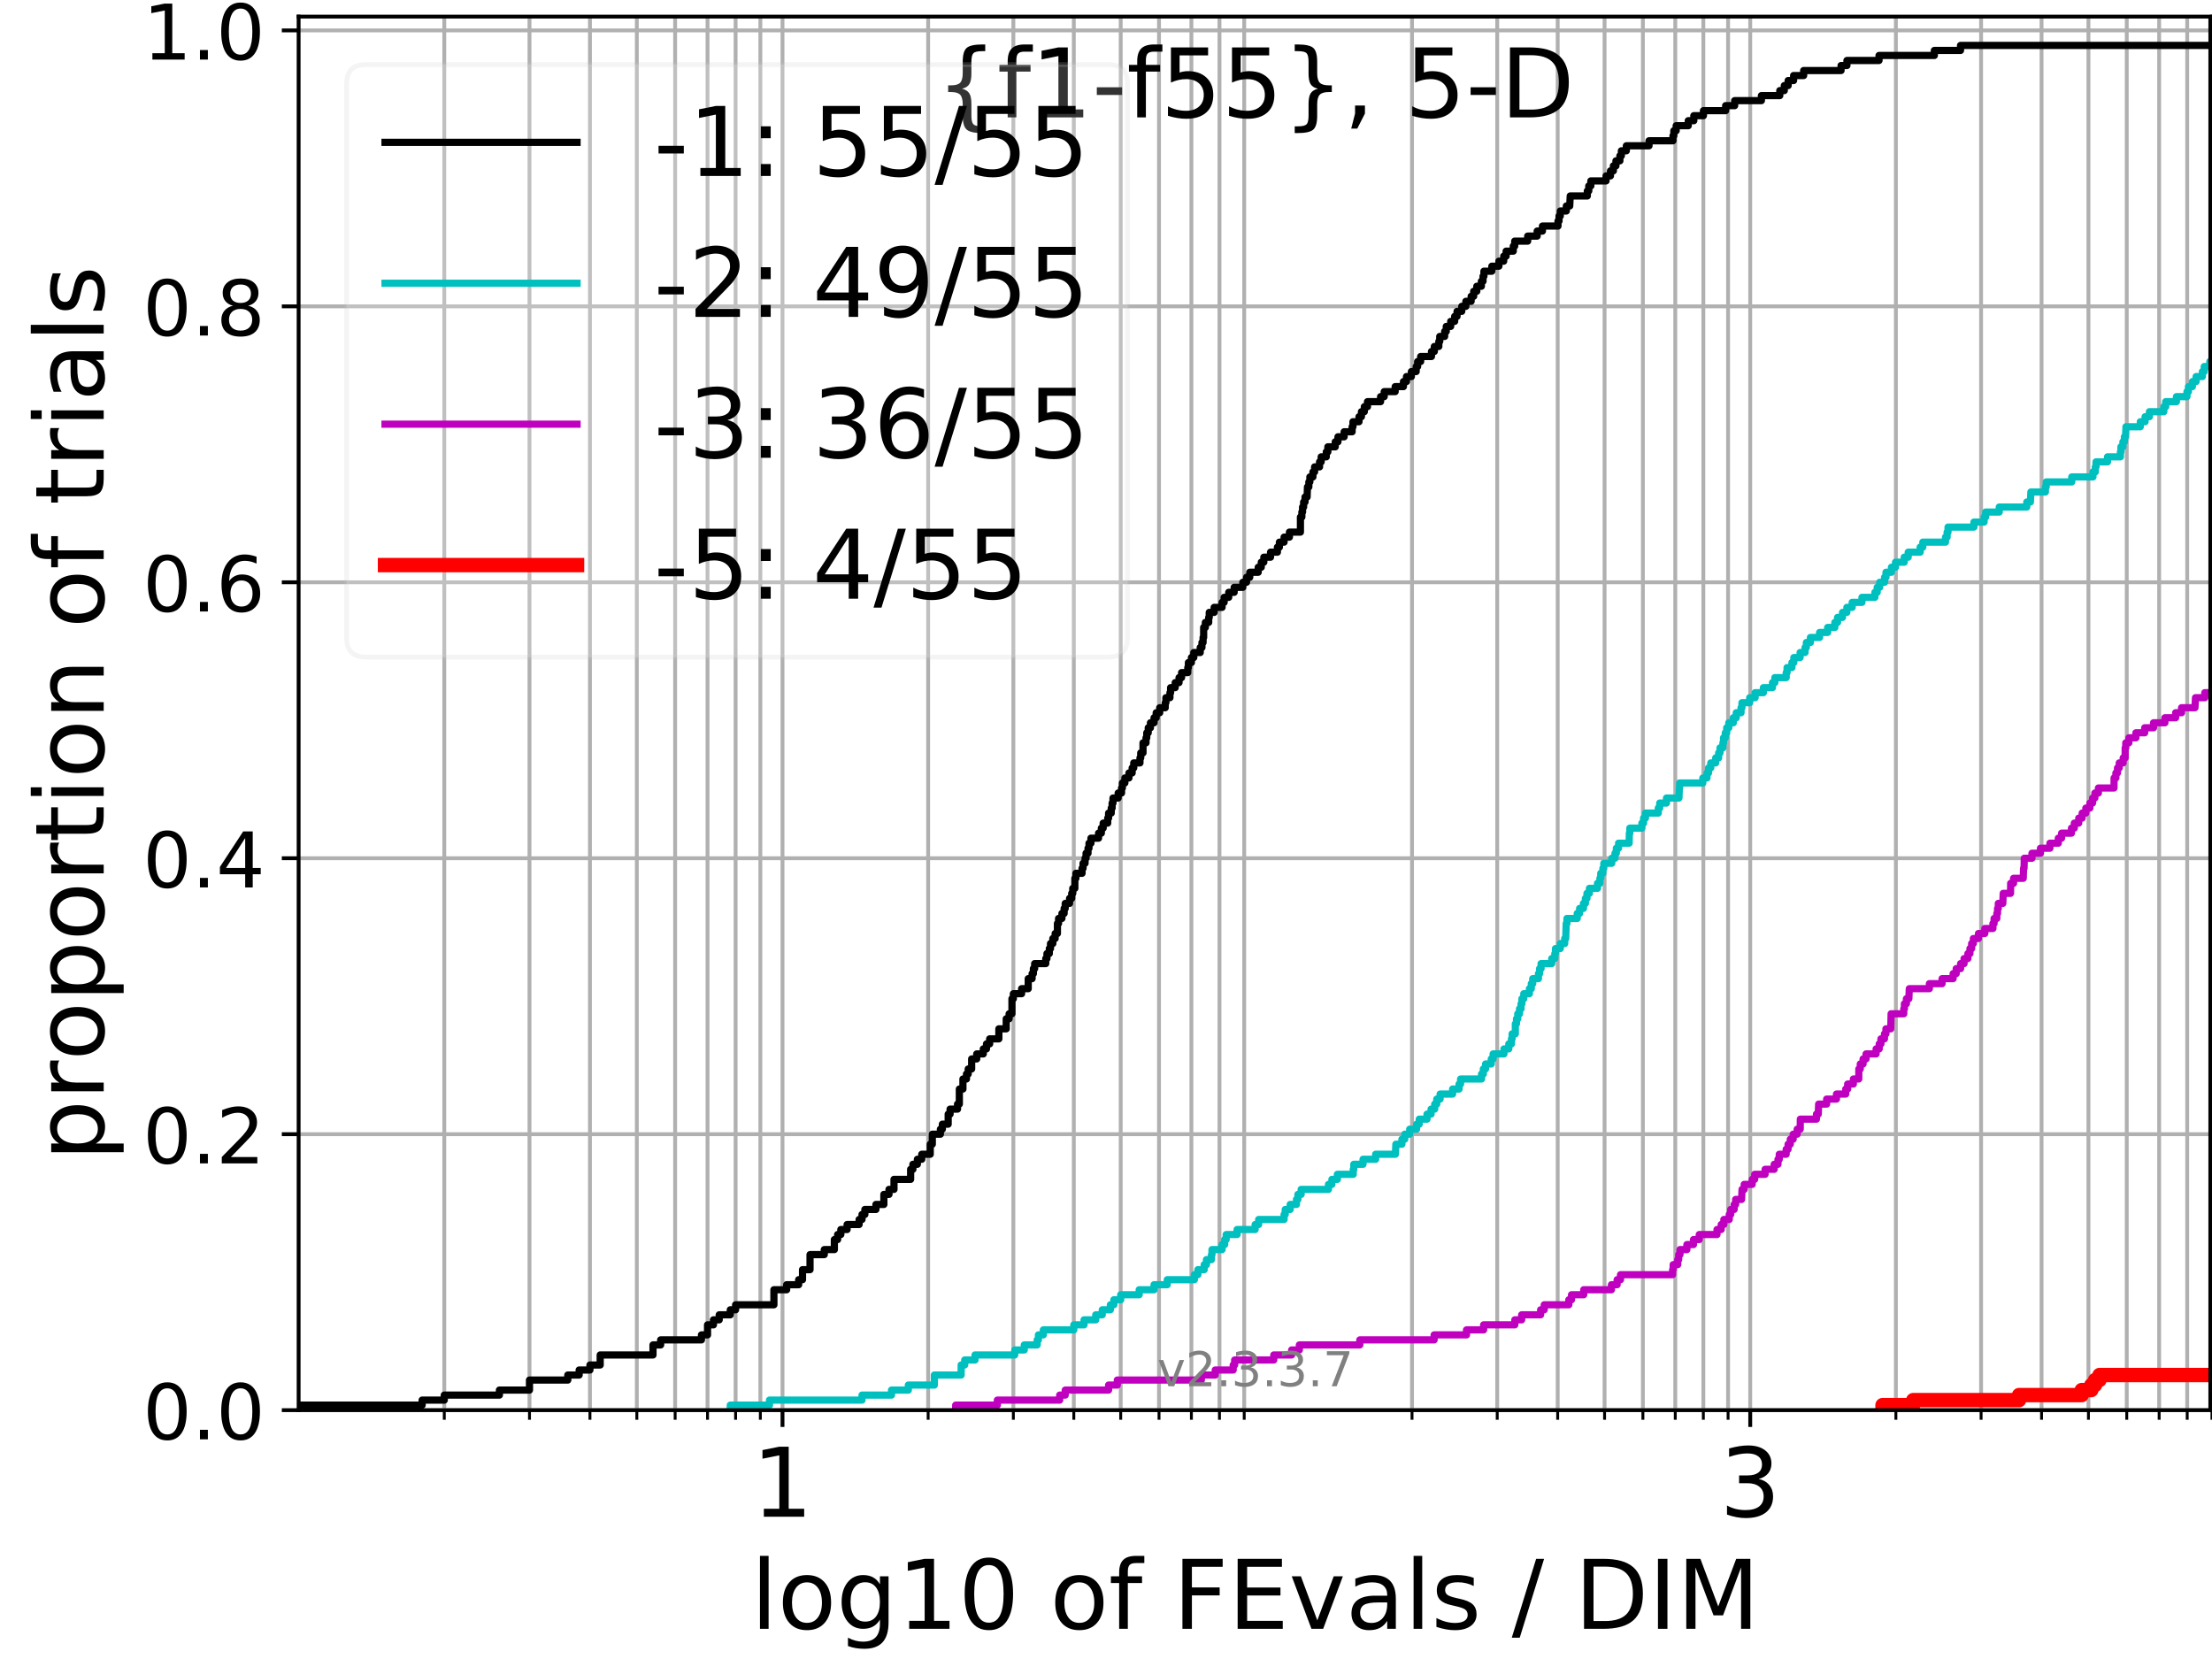 <?xml version="1.0" encoding="utf-8" standalone="no"?>
<!DOCTYPE svg PUBLIC "-//W3C//DTD SVG 1.1//EN"
  "http://www.w3.org/Graphics/SVG/1.1/DTD/svg11.dtd">
<!-- Created with matplotlib (https://matplotlib.org/) -->
<svg height="345.6pt" version="1.1" viewBox="0 0 460.8 345.6" width="460.8pt" xmlns="http://www.w3.org/2000/svg" xmlns:xlink="http://www.w3.org/1999/xlink">
 <defs>
  <style type="text/css">
*{stroke-linecap:butt;stroke-linejoin:round;}
  </style>
 </defs>
 <g id="figure_1">
  <g id="patch_1">
   <path d="M 0 345.6 
L 460.8 345.6 
L 460.8 0 
L 0 0 
z
" style="fill:#ffffff;"/>
  </g>
  <g id="axes_1">
   <g id="patch_2">
    <path d="M 62.208 293.76 
L 460.8 293.76 
L 460.8 3.456 
L 62.208 3.456 
z
" style="fill:#ffffff;"/>
   </g>
   <g id="matplotlib.axis_1">
    <g id="xtick_1">
     <g id="line2d_1">
      <path clip-path="url(#pe52f1ce609)" d="M 163.007 293.76 
L 163.007 3.456 
" style="fill:none;stroke:#b0b0b0;stroke-linecap:square;stroke-width:0.8;"/>
     </g>
     <g id="line2d_2">
      <defs>
       <path d="M 0 0 
L 0 3.5 
" id="m95ec677808" style="stroke:#000000;stroke-width:0.8;"/>
      </defs>
      <g>
       <use style="stroke:#000000;stroke-width:0.8;" x="163.007" xlink:href="#m95ec677808" y="293.76"/>
      </g>
     </g>
     <g id="text_1">
      <!-- 1 -->
      <defs>
       <path d="M 12.406 8.297 
L 28.516 8.297 
L 28.516 63.922 
L 10.984 60.406 
L 10.984 69.391 
L 28.422 72.906 
L 38.281 72.906 
L 38.281 8.297 
L 54.391 8.297 
L 54.391 0 
L 12.406 0 
z
" id="DejaVuSans-49"/>
      </defs>
      <g transform="translate(156.644 315.957)scale(0.2 -0.2)">
       <use xlink:href="#DejaVuSans-49"/>
      </g>
     </g>
    </g>
    <g id="xtick_2">
     <g id="line2d_3">
      <path clip-path="url(#pe52f1ce609)" d="M 364.605 293.76 
L 364.605 3.456 
" style="fill:none;stroke:#b0b0b0;stroke-linecap:square;stroke-width:0.8;"/>
     </g>
     <g id="line2d_4">
      <g>
       <use style="stroke:#000000;stroke-width:0.8;" x="364.605" xlink:href="#m95ec677808" y="293.76"/>
      </g>
     </g>
     <g id="text_2">
      <!-- 3 -->
      <defs>
       <path d="M 40.578 39.312 
Q 47.656 37.797 51.625 33 
Q 55.609 28.219 55.609 21.188 
Q 55.609 10.406 48.188 4.484 
Q 40.766 -1.422 27.094 -1.422 
Q 22.516 -1.422 17.656 -0.516 
Q 12.797 0.391 7.625 2.203 
L 7.625 11.719 
Q 11.719 9.328 16.594 8.109 
Q 21.484 6.891 26.812 6.891 
Q 36.078 6.891 40.938 10.547 
Q 45.797 14.203 45.797 21.188 
Q 45.797 27.641 41.281 31.266 
Q 36.766 34.906 28.719 34.906 
L 20.219 34.906 
L 20.219 43.016 
L 29.109 43.016 
Q 36.375 43.016 40.234 45.922 
Q 44.094 48.828 44.094 54.297 
Q 44.094 59.906 40.109 62.906 
Q 36.141 65.922 28.719 65.922 
Q 24.656 65.922 20.016 65.031 
Q 15.375 64.156 9.812 62.312 
L 9.812 71.094 
Q 15.438 72.656 20.344 73.438 
Q 25.25 74.219 29.594 74.219 
Q 40.828 74.219 47.359 69.109 
Q 53.906 64.016 53.906 55.328 
Q 53.906 49.266 50.438 45.094 
Q 46.969 40.922 40.578 39.312 
z
" id="DejaVuSans-51"/>
      </defs>
      <g transform="translate(358.242 315.957)scale(0.2 -0.2)">
       <use xlink:href="#DejaVuSans-51"/>
      </g>
     </g>
    </g>
    <g id="xtick_3">
     <g id="line2d_5">
      <path clip-path="url(#pe52f1ce609)" d="M 92.551 293.76 
L 92.551 3.456 
" style="fill:none;stroke:#b0b0b0;stroke-linecap:square;stroke-width:0.8;"/>
     </g>
     <g id="line2d_6">
      <defs>
       <path d="M 0 0 
L 0 2 
" id="meea3b8adc4" style="stroke:#000000;stroke-width:0.6;"/>
      </defs>
      <g>
       <use style="stroke:#000000;stroke-width:0.6;" x="92.551" xlink:href="#meea3b8adc4" y="293.76"/>
      </g>
     </g>
    </g>
    <g id="xtick_4">
     <g id="line2d_7">
      <path clip-path="url(#pe52f1ce609)" d="M 110.301 293.76 
L 110.301 3.456 
" style="fill:none;stroke:#b0b0b0;stroke-linecap:square;stroke-width:0.8;"/>
     </g>
     <g id="line2d_8">
      <g>
       <use style="stroke:#000000;stroke-width:0.6;" x="110.301" xlink:href="#meea3b8adc4" y="293.76"/>
      </g>
     </g>
    </g>
    <g id="xtick_5">
     <g id="line2d_9">
      <path clip-path="url(#pe52f1ce609)" d="M 122.895 293.76 
L 122.895 3.456 
" style="fill:none;stroke:#b0b0b0;stroke-linecap:square;stroke-width:0.8;"/>
     </g>
     <g id="line2d_10">
      <g>
       <use style="stroke:#000000;stroke-width:0.6;" x="122.895" xlink:href="#meea3b8adc4" y="293.76"/>
      </g>
     </g>
    </g>
    <g id="xtick_6">
     <g id="line2d_11">
      <path clip-path="url(#pe52f1ce609)" d="M 132.663 293.76 
L 132.663 3.456 
" style="fill:none;stroke:#b0b0b0;stroke-linecap:square;stroke-width:0.8;"/>
     </g>
     <g id="line2d_12">
      <g>
       <use style="stroke:#000000;stroke-width:0.6;" x="132.663" xlink:href="#meea3b8adc4" y="293.76"/>
      </g>
     </g>
    </g>
    <g id="xtick_7">
     <g id="line2d_13">
      <path clip-path="url(#pe52f1ce609)" d="M 140.645 293.76 
L 140.645 3.456 
" style="fill:none;stroke:#b0b0b0;stroke-linecap:square;stroke-width:0.8;"/>
     </g>
     <g id="line2d_14">
      <g>
       <use style="stroke:#000000;stroke-width:0.6;" x="140.645" xlink:href="#meea3b8adc4" y="293.76"/>
      </g>
     </g>
    </g>
    <g id="xtick_8">
     <g id="line2d_15">
      <path clip-path="url(#pe52f1ce609)" d="M 147.393 293.76 
L 147.393 3.456 
" style="fill:none;stroke:#b0b0b0;stroke-linecap:square;stroke-width:0.8;"/>
     </g>
     <g id="line2d_16">
      <g>
       <use style="stroke:#000000;stroke-width:0.6;" x="147.393" xlink:href="#meea3b8adc4" y="293.76"/>
      </g>
     </g>
    </g>
    <g id="xtick_9">
     <g id="line2d_17">
      <path clip-path="url(#pe52f1ce609)" d="M 153.238 293.76 
L 153.238 3.456 
" style="fill:none;stroke:#b0b0b0;stroke-linecap:square;stroke-width:0.8;"/>
     </g>
     <g id="line2d_18">
      <g>
       <use style="stroke:#000000;stroke-width:0.6;" x="153.238" xlink:href="#meea3b8adc4" y="293.76"/>
      </g>
     </g>
    </g>
    <g id="xtick_10">
     <g id="line2d_19">
      <path clip-path="url(#pe52f1ce609)" d="M 158.395 293.76 
L 158.395 3.456 
" style="fill:none;stroke:#b0b0b0;stroke-linecap:square;stroke-width:0.8;"/>
     </g>
     <g id="line2d_20">
      <g>
       <use style="stroke:#000000;stroke-width:0.6;" x="158.395" xlink:href="#meea3b8adc4" y="293.76"/>
      </g>
     </g>
    </g>
    <g id="xtick_11">
     <g id="line2d_21">
      <path clip-path="url(#pe52f1ce609)" d="M 193.35 293.76 
L 193.35 3.456 
" style="fill:none;stroke:#b0b0b0;stroke-linecap:square;stroke-width:0.8;"/>
     </g>
     <g id="line2d_22">
      <g>
       <use style="stroke:#000000;stroke-width:0.6;" x="193.35" xlink:href="#meea3b8adc4" y="293.76"/>
      </g>
     </g>
    </g>
    <g id="xtick_12">
     <g id="line2d_23">
      <path clip-path="url(#pe52f1ce609)" d="M 211.1 293.76 
L 211.1 3.456 
" style="fill:none;stroke:#b0b0b0;stroke-linecap:square;stroke-width:0.8;"/>
     </g>
     <g id="line2d_24">
      <g>
       <use style="stroke:#000000;stroke-width:0.6;" x="211.1" xlink:href="#meea3b8adc4" y="293.76"/>
      </g>
     </g>
    </g>
    <g id="xtick_13">
     <g id="line2d_25">
      <path clip-path="url(#pe52f1ce609)" d="M 223.694 293.76 
L 223.694 3.456 
" style="fill:none;stroke:#b0b0b0;stroke-linecap:square;stroke-width:0.8;"/>
     </g>
     <g id="line2d_26">
      <g>
       <use style="stroke:#000000;stroke-width:0.6;" x="223.694" xlink:href="#meea3b8adc4" y="293.76"/>
      </g>
     </g>
    </g>
    <g id="xtick_14">
     <g id="line2d_27">
      <path clip-path="url(#pe52f1ce609)" d="M 233.462 293.76 
L 233.462 3.456 
" style="fill:none;stroke:#b0b0b0;stroke-linecap:square;stroke-width:0.8;"/>
     </g>
     <g id="line2d_28">
      <g>
       <use style="stroke:#000000;stroke-width:0.6;" x="233.462" xlink:href="#meea3b8adc4" y="293.76"/>
      </g>
     </g>
    </g>
    <g id="xtick_15">
     <g id="line2d_29">
      <path clip-path="url(#pe52f1ce609)" d="M 241.444 293.76 
L 241.444 3.456 
" style="fill:none;stroke:#b0b0b0;stroke-linecap:square;stroke-width:0.8;"/>
     </g>
     <g id="line2d_30">
      <g>
       <use style="stroke:#000000;stroke-width:0.6;" x="241.444" xlink:href="#meea3b8adc4" y="293.76"/>
      </g>
     </g>
    </g>
    <g id="xtick_16">
     <g id="line2d_31">
      <path clip-path="url(#pe52f1ce609)" d="M 248.192 293.76 
L 248.192 3.456 
" style="fill:none;stroke:#b0b0b0;stroke-linecap:square;stroke-width:0.8;"/>
     </g>
     <g id="line2d_32">
      <g>
       <use style="stroke:#000000;stroke-width:0.6;" x="248.192" xlink:href="#meea3b8adc4" y="293.76"/>
      </g>
     </g>
    </g>
    <g id="xtick_17">
     <g id="line2d_33">
      <path clip-path="url(#pe52f1ce609)" d="M 254.037 293.76 
L 254.037 3.456 
" style="fill:none;stroke:#b0b0b0;stroke-linecap:square;stroke-width:0.8;"/>
     </g>
     <g id="line2d_34">
      <g>
       <use style="stroke:#000000;stroke-width:0.6;" x="254.037" xlink:href="#meea3b8adc4" y="293.76"/>
      </g>
     </g>
    </g>
    <g id="xtick_18">
     <g id="line2d_35">
      <path clip-path="url(#pe52f1ce609)" d="M 259.193 293.76 
L 259.193 3.456 
" style="fill:none;stroke:#b0b0b0;stroke-linecap:square;stroke-width:0.8;"/>
     </g>
     <g id="line2d_36">
      <g>
       <use style="stroke:#000000;stroke-width:0.6;" x="259.193" xlink:href="#meea3b8adc4" y="293.76"/>
      </g>
     </g>
    </g>
    <g id="xtick_19">
     <g id="line2d_37">
      <path clip-path="url(#pe52f1ce609)" d="M 294.149 293.76 
L 294.149 3.456 
" style="fill:none;stroke:#b0b0b0;stroke-linecap:square;stroke-width:0.8;"/>
     </g>
     <g id="line2d_38">
      <g>
       <use style="stroke:#000000;stroke-width:0.6;" x="294.149" xlink:href="#meea3b8adc4" y="293.76"/>
      </g>
     </g>
    </g>
    <g id="xtick_20">
     <g id="line2d_39">
      <path clip-path="url(#pe52f1ce609)" d="M 311.899 293.76 
L 311.899 3.456 
" style="fill:none;stroke:#b0b0b0;stroke-linecap:square;stroke-width:0.8;"/>
     </g>
     <g id="line2d_40">
      <g>
       <use style="stroke:#000000;stroke-width:0.6;" x="311.899" xlink:href="#meea3b8adc4" y="293.76"/>
      </g>
     </g>
    </g>
    <g id="xtick_21">
     <g id="line2d_41">
      <path clip-path="url(#pe52f1ce609)" d="M 324.493 293.76 
L 324.493 3.456 
" style="fill:none;stroke:#b0b0b0;stroke-linecap:square;stroke-width:0.8;"/>
     </g>
     <g id="line2d_42">
      <g>
       <use style="stroke:#000000;stroke-width:0.6;" x="324.493" xlink:href="#meea3b8adc4" y="293.76"/>
      </g>
     </g>
    </g>
    <g id="xtick_22">
     <g id="line2d_43">
      <path clip-path="url(#pe52f1ce609)" d="M 334.261 293.76 
L 334.261 3.456 
" style="fill:none;stroke:#b0b0b0;stroke-linecap:square;stroke-width:0.8;"/>
     </g>
     <g id="line2d_44">
      <g>
       <use style="stroke:#000000;stroke-width:0.6;" x="334.261" xlink:href="#meea3b8adc4" y="293.76"/>
      </g>
     </g>
    </g>
    <g id="xtick_23">
     <g id="line2d_45">
      <path clip-path="url(#pe52f1ce609)" d="M 342.243 293.76 
L 342.243 3.456 
" style="fill:none;stroke:#b0b0b0;stroke-linecap:square;stroke-width:0.8;"/>
     </g>
     <g id="line2d_46">
      <g>
       <use style="stroke:#000000;stroke-width:0.6;" x="342.243" xlink:href="#meea3b8adc4" y="293.76"/>
      </g>
     </g>
    </g>
    <g id="xtick_24">
     <g id="line2d_47">
      <path clip-path="url(#pe52f1ce609)" d="M 348.991 293.76 
L 348.991 3.456 
" style="fill:none;stroke:#b0b0b0;stroke-linecap:square;stroke-width:0.8;"/>
     </g>
     <g id="line2d_48">
      <g>
       <use style="stroke:#000000;stroke-width:0.6;" x="348.991" xlink:href="#meea3b8adc4" y="293.76"/>
      </g>
     </g>
    </g>
    <g id="xtick_25">
     <g id="line2d_49">
      <path clip-path="url(#pe52f1ce609)" d="M 354.836 293.76 
L 354.836 3.456 
" style="fill:none;stroke:#b0b0b0;stroke-linecap:square;stroke-width:0.8;"/>
     </g>
     <g id="line2d_50">
      <g>
       <use style="stroke:#000000;stroke-width:0.6;" x="354.836" xlink:href="#meea3b8adc4" y="293.76"/>
      </g>
     </g>
    </g>
    <g id="xtick_26">
     <g id="line2d_51">
      <path clip-path="url(#pe52f1ce609)" d="M 359.992 293.76 
L 359.992 3.456 
" style="fill:none;stroke:#b0b0b0;stroke-linecap:square;stroke-width:0.8;"/>
     </g>
     <g id="line2d_52">
      <g>
       <use style="stroke:#000000;stroke-width:0.6;" x="359.992" xlink:href="#meea3b8adc4" y="293.76"/>
      </g>
     </g>
    </g>
    <g id="xtick_27">
     <g id="line2d_53">
      <path clip-path="url(#pe52f1ce609)" d="M 394.948 293.76 
L 394.948 3.456 
" style="fill:none;stroke:#b0b0b0;stroke-linecap:square;stroke-width:0.8;"/>
     </g>
     <g id="line2d_54">
      <g>
       <use style="stroke:#000000;stroke-width:0.6;" x="394.948" xlink:href="#meea3b8adc4" y="293.76"/>
      </g>
     </g>
    </g>
    <g id="xtick_28">
     <g id="line2d_55">
      <path clip-path="url(#pe52f1ce609)" d="M 412.698 293.76 
L 412.698 3.456 
" style="fill:none;stroke:#b0b0b0;stroke-linecap:square;stroke-width:0.8;"/>
     </g>
     <g id="line2d_56">
      <g>
       <use style="stroke:#000000;stroke-width:0.6;" x="412.698" xlink:href="#meea3b8adc4" y="293.76"/>
      </g>
     </g>
    </g>
    <g id="xtick_29">
     <g id="line2d_57">
      <path clip-path="url(#pe52f1ce609)" d="M 425.292 293.76 
L 425.292 3.456 
" style="fill:none;stroke:#b0b0b0;stroke-linecap:square;stroke-width:0.8;"/>
     </g>
     <g id="line2d_58">
      <g>
       <use style="stroke:#000000;stroke-width:0.6;" x="425.292" xlink:href="#meea3b8adc4" y="293.76"/>
      </g>
     </g>
    </g>
    <g id="xtick_30">
     <g id="line2d_59">
      <path clip-path="url(#pe52f1ce609)" d="M 435.06 293.76 
L 435.06 3.456 
" style="fill:none;stroke:#b0b0b0;stroke-linecap:square;stroke-width:0.8;"/>
     </g>
     <g id="line2d_60">
      <g>
       <use style="stroke:#000000;stroke-width:0.6;" x="435.06" xlink:href="#meea3b8adc4" y="293.76"/>
      </g>
     </g>
    </g>
    <g id="xtick_31">
     <g id="line2d_61">
      <path clip-path="url(#pe52f1ce609)" d="M 443.041 293.76 
L 443.041 3.456 
" style="fill:none;stroke:#b0b0b0;stroke-linecap:square;stroke-width:0.8;"/>
     </g>
     <g id="line2d_62">
      <g>
       <use style="stroke:#000000;stroke-width:0.6;" x="443.041" xlink:href="#meea3b8adc4" y="293.76"/>
      </g>
     </g>
    </g>
    <g id="xtick_32">
     <g id="line2d_63">
      <path clip-path="url(#pe52f1ce609)" d="M 449.79 293.76 
L 449.79 3.456 
" style="fill:none;stroke:#b0b0b0;stroke-linecap:square;stroke-width:0.8;"/>
     </g>
     <g id="line2d_64">
      <g>
       <use style="stroke:#000000;stroke-width:0.6;" x="449.79" xlink:href="#meea3b8adc4" y="293.76"/>
      </g>
     </g>
    </g>
    <g id="xtick_33">
     <g id="line2d_65">
      <path clip-path="url(#pe52f1ce609)" d="M 455.635 293.76 
L 455.635 3.456 
" style="fill:none;stroke:#b0b0b0;stroke-linecap:square;stroke-width:0.8;"/>
     </g>
     <g id="line2d_66">
      <g>
       <use style="stroke:#000000;stroke-width:0.6;" x="455.635" xlink:href="#meea3b8adc4" y="293.76"/>
      </g>
     </g>
    </g>
    <g id="xtick_34">
     <g id="line2d_67">
      <path clip-path="url(#pe52f1ce609)" d="M 460.791 293.76 
L 460.791 3.456 
" style="fill:none;stroke:#b0b0b0;stroke-linecap:square;stroke-width:0.8;"/>
     </g>
     <g id="line2d_68">
      <g>
       <use style="stroke:#000000;stroke-width:0.6;" x="460.791" xlink:href="#meea3b8adc4" y="293.76"/>
      </g>
     </g>
    </g>
    <g id="text_3">
     <!-- log10 of FEvals / DIM -->
     <defs>
      <path d="M 9.422 75.984 
L 18.406 75.984 
L 18.406 0 
L 9.422 0 
z
" id="DejaVuSans-108"/>
      <path d="M 30.609 48.391 
Q 23.391 48.391 19.188 42.75 
Q 14.984 37.109 14.984 27.297 
Q 14.984 17.484 19.156 11.844 
Q 23.344 6.203 30.609 6.203 
Q 37.797 6.203 41.984 11.859 
Q 46.188 17.531 46.188 27.297 
Q 46.188 37.016 41.984 42.703 
Q 37.797 48.391 30.609 48.391 
z
M 30.609 56 
Q 42.328 56 49.016 48.375 
Q 55.719 40.766 55.719 27.297 
Q 55.719 13.875 49.016 6.219 
Q 42.328 -1.422 30.609 -1.422 
Q 18.844 -1.422 12.172 6.219 
Q 5.516 13.875 5.516 27.297 
Q 5.516 40.766 12.172 48.375 
Q 18.844 56 30.609 56 
z
" id="DejaVuSans-111"/>
      <path d="M 45.406 27.984 
Q 45.406 37.75 41.375 43.109 
Q 37.359 48.484 30.078 48.484 
Q 22.859 48.484 18.828 43.109 
Q 14.797 37.75 14.797 27.984 
Q 14.797 18.266 18.828 12.891 
Q 22.859 7.516 30.078 7.516 
Q 37.359 7.516 41.375 12.891 
Q 45.406 18.266 45.406 27.984 
z
M 54.391 6.781 
Q 54.391 -7.172 48.188 -13.984 
Q 42 -20.797 29.203 -20.797 
Q 24.469 -20.797 20.266 -20.094 
Q 16.062 -19.391 12.109 -17.922 
L 12.109 -9.188 
Q 16.062 -11.328 19.922 -12.344 
Q 23.781 -13.375 27.781 -13.375 
Q 36.625 -13.375 41.016 -8.766 
Q 45.406 -4.156 45.406 5.172 
L 45.406 9.625 
Q 42.625 4.781 38.281 2.391 
Q 33.938 0 27.875 0 
Q 17.828 0 11.672 7.656 
Q 5.516 15.328 5.516 27.984 
Q 5.516 40.672 11.672 48.328 
Q 17.828 56 27.875 56 
Q 33.938 56 38.281 53.609 
Q 42.625 51.219 45.406 46.391 
L 45.406 54.688 
L 54.391 54.688 
z
" id="DejaVuSans-103"/>
      <path d="M 31.781 66.406 
Q 24.172 66.406 20.328 58.906 
Q 16.5 51.422 16.5 36.375 
Q 16.5 21.391 20.328 13.891 
Q 24.172 6.391 31.781 6.391 
Q 39.453 6.391 43.281 13.891 
Q 47.125 21.391 47.125 36.375 
Q 47.125 51.422 43.281 58.906 
Q 39.453 66.406 31.781 66.406 
z
M 31.781 74.219 
Q 44.047 74.219 50.516 64.516 
Q 56.984 54.828 56.984 36.375 
Q 56.984 17.969 50.516 8.266 
Q 44.047 -1.422 31.781 -1.422 
Q 19.531 -1.422 13.062 8.266 
Q 6.594 17.969 6.594 36.375 
Q 6.594 54.828 13.062 64.516 
Q 19.531 74.219 31.781 74.219 
z
" id="DejaVuSans-48"/>
      <path id="DejaVuSans-32"/>
      <path d="M 37.109 75.984 
L 37.109 68.5 
L 28.516 68.5 
Q 23.688 68.5 21.797 66.547 
Q 19.922 64.594 19.922 59.516 
L 19.922 54.688 
L 34.719 54.688 
L 34.719 47.703 
L 19.922 47.703 
L 19.922 0 
L 10.891 0 
L 10.891 47.703 
L 2.297 47.703 
L 2.297 54.688 
L 10.891 54.688 
L 10.891 58.5 
Q 10.891 67.625 15.141 71.797 
Q 19.391 75.984 28.609 75.984 
z
" id="DejaVuSans-102"/>
      <path d="M 9.812 72.906 
L 51.703 72.906 
L 51.703 64.594 
L 19.672 64.594 
L 19.672 43.109 
L 48.578 43.109 
L 48.578 34.812 
L 19.672 34.812 
L 19.672 0 
L 9.812 0 
z
" id="DejaVuSans-70"/>
      <path d="M 9.812 72.906 
L 55.906 72.906 
L 55.906 64.594 
L 19.672 64.594 
L 19.672 43.016 
L 54.391 43.016 
L 54.391 34.719 
L 19.672 34.719 
L 19.672 8.297 
L 56.781 8.297 
L 56.781 0 
L 9.812 0 
z
" id="DejaVuSans-69"/>
      <path d="M 2.984 54.688 
L 12.5 54.688 
L 29.594 8.797 
L 46.688 54.688 
L 56.203 54.688 
L 35.688 0 
L 23.484 0 
z
" id="DejaVuSans-118"/>
      <path d="M 34.281 27.484 
Q 23.391 27.484 19.188 25 
Q 14.984 22.516 14.984 16.5 
Q 14.984 11.719 18.141 8.906 
Q 21.297 6.109 26.703 6.109 
Q 34.188 6.109 38.703 11.406 
Q 43.219 16.703 43.219 25.484 
L 43.219 27.484 
z
M 52.203 31.203 
L 52.203 0 
L 43.219 0 
L 43.219 8.297 
Q 40.141 3.328 35.547 0.953 
Q 30.953 -1.422 24.312 -1.422 
Q 15.922 -1.422 10.953 3.297 
Q 6 8.016 6 15.922 
Q 6 25.141 12.172 29.828 
Q 18.359 34.516 30.609 34.516 
L 43.219 34.516 
L 43.219 35.406 
Q 43.219 41.609 39.141 45 
Q 35.062 48.391 27.688 48.391 
Q 23 48.391 18.547 47.266 
Q 14.109 46.141 10.016 43.891 
L 10.016 52.203 
Q 14.938 54.109 19.578 55.047 
Q 24.219 56 28.609 56 
Q 40.484 56 46.344 49.844 
Q 52.203 43.703 52.203 31.203 
z
" id="DejaVuSans-97"/>
      <path d="M 44.281 53.078 
L 44.281 44.578 
Q 40.484 46.531 36.375 47.5 
Q 32.281 48.484 27.875 48.484 
Q 21.188 48.484 17.844 46.438 
Q 14.5 44.391 14.5 40.281 
Q 14.5 37.156 16.891 35.375 
Q 19.281 33.594 26.516 31.984 
L 29.594 31.297 
Q 39.156 29.25 43.188 25.516 
Q 47.219 21.781 47.219 15.094 
Q 47.219 7.469 41.188 3.016 
Q 35.156 -1.422 24.609 -1.422 
Q 20.219 -1.422 15.453 -0.562 
Q 10.688 0.297 5.422 2 
L 5.422 11.281 
Q 10.406 8.688 15.234 7.391 
Q 20.062 6.109 24.812 6.109 
Q 31.156 6.109 34.562 8.281 
Q 37.984 10.453 37.984 14.406 
Q 37.984 18.062 35.516 20.016 
Q 33.062 21.969 24.703 23.781 
L 21.578 24.516 
Q 13.234 26.266 9.516 29.906 
Q 5.812 33.547 5.812 39.891 
Q 5.812 47.609 11.281 51.797 
Q 16.75 56 26.812 56 
Q 31.781 56 36.172 55.266 
Q 40.578 54.547 44.281 53.078 
z
" id="DejaVuSans-115"/>
      <path d="M 25.391 72.906 
L 33.688 72.906 
L 8.297 -9.281 
L 0 -9.281 
z
" id="DejaVuSans-47"/>
      <path d="M 19.672 64.797 
L 19.672 8.109 
L 31.594 8.109 
Q 46.688 8.109 53.688 14.938 
Q 60.688 21.781 60.688 36.531 
Q 60.688 51.172 53.688 57.984 
Q 46.688 64.797 31.594 64.797 
z
M 9.812 72.906 
L 30.078 72.906 
Q 51.266 72.906 61.172 64.094 
Q 71.094 55.281 71.094 36.531 
Q 71.094 17.672 61.125 8.828 
Q 51.172 0 30.078 0 
L 9.812 0 
z
" id="DejaVuSans-68"/>
      <path d="M 9.812 72.906 
L 19.672 72.906 
L 19.672 0 
L 9.812 0 
z
" id="DejaVuSans-73"/>
      <path d="M 9.812 72.906 
L 24.516 72.906 
L 43.109 23.297 
L 61.812 72.906 
L 76.516 72.906 
L 76.516 0 
L 66.891 0 
L 66.891 64.016 
L 48.094 14.016 
L 38.188 14.016 
L 19.391 64.016 
L 19.391 0 
L 9.812 0 
z
" id="DejaVuSans-77"/>
     </defs>
     <g transform="translate(156.431 339.313)scale(0.2 -0.2)">
      <use xlink:href="#DejaVuSans-108"/>
      <use x="27.783" xlink:href="#DejaVuSans-111"/>
      <use x="88.965" xlink:href="#DejaVuSans-103"/>
      <use x="152.441" xlink:href="#DejaVuSans-49"/>
      <use x="216.064" xlink:href="#DejaVuSans-48"/>
      <use x="279.688" xlink:href="#DejaVuSans-32"/>
      <use x="311.475" xlink:href="#DejaVuSans-111"/>
      <use x="372.656" xlink:href="#DejaVuSans-102"/>
      <use x="407.861" xlink:href="#DejaVuSans-32"/>
      <use x="439.648" xlink:href="#DejaVuSans-70"/>
      <use x="497.168" xlink:href="#DejaVuSans-69"/>
      <use x="560.352" xlink:href="#DejaVuSans-118"/>
      <use x="619.531" xlink:href="#DejaVuSans-97"/>
      <use x="680.811" xlink:href="#DejaVuSans-108"/>
      <use x="708.594" xlink:href="#DejaVuSans-115"/>
      <use x="760.693" xlink:href="#DejaVuSans-32"/>
      <use x="792.48" xlink:href="#DejaVuSans-47"/>
      <use x="826.172" xlink:href="#DejaVuSans-32"/>
      <use x="857.959" xlink:href="#DejaVuSans-68"/>
      <use x="934.961" xlink:href="#DejaVuSans-73"/>
      <use x="964.453" xlink:href="#DejaVuSans-77"/>
     </g>
    </g>
   </g>
   <g id="matplotlib.axis_2">
    <g id="ytick_1">
     <g id="line2d_69">
      <path clip-path="url(#pe52f1ce609)" d="M 62.208 293.76 
L 460.8 293.76 
" style="fill:none;stroke:#b0b0b0;stroke-linecap:square;stroke-width:0.8;"/>
     </g>
     <g id="line2d_70">
      <defs>
       <path d="M 0 0 
L -3.5 0 
" id="m67e0c64610" style="stroke:#000000;stroke-width:0.8;"/>
      </defs>
      <g>
       <use style="stroke:#000000;stroke-width:0.8;" x="62.208" xlink:href="#m67e0c64610" y="293.76"/>
      </g>
     </g>
     <g id="text_4">
      <!-- 0.0 -->
      <defs>
       <path d="M 10.688 12.406 
L 21 12.406 
L 21 0 
L 10.688 0 
z
" id="DejaVuSans-46"/>
      </defs>
      <g transform="translate(29.763 299.839)scale(0.16 -0.16)">
       <use xlink:href="#DejaVuSans-48"/>
       <use x="63.623" xlink:href="#DejaVuSans-46"/>
       <use x="95.41" xlink:href="#DejaVuSans-48"/>
      </g>
     </g>
    </g>
    <g id="ytick_2">
     <g id="line2d_71">
      <path clip-path="url(#pe52f1ce609)" d="M 62.208 236.274 
L 460.8 236.274 
" style="fill:none;stroke:#b0b0b0;stroke-linecap:square;stroke-width:0.8;"/>
     </g>
     <g id="line2d_72">
      <g>
       <use style="stroke:#000000;stroke-width:0.8;" x="62.208" xlink:href="#m67e0c64610" y="236.274"/>
      </g>
     </g>
     <g id="text_5">
      <!-- 0.2 -->
      <defs>
       <path d="M 19.188 8.297 
L 53.609 8.297 
L 53.609 0 
L 7.328 0 
L 7.328 8.297 
Q 12.938 14.109 22.625 23.891 
Q 32.328 33.688 34.812 36.531 
Q 39.547 41.844 41.422 45.531 
Q 43.312 49.219 43.312 52.781 
Q 43.312 58.594 39.234 62.25 
Q 35.156 65.922 28.609 65.922 
Q 23.969 65.922 18.812 64.312 
Q 13.672 62.703 7.812 59.422 
L 7.812 69.391 
Q 13.766 71.781 18.938 73 
Q 24.125 74.219 28.422 74.219 
Q 39.75 74.219 46.484 68.547 
Q 53.219 62.891 53.219 53.422 
Q 53.219 48.922 51.531 44.891 
Q 49.859 40.875 45.406 35.406 
Q 44.188 33.984 37.641 27.219 
Q 31.109 20.453 19.188 8.297 
z
" id="DejaVuSans-50"/>
      </defs>
      <g transform="translate(29.763 242.353)scale(0.16 -0.16)">
       <use xlink:href="#DejaVuSans-48"/>
       <use x="63.623" xlink:href="#DejaVuSans-46"/>
       <use x="95.41" xlink:href="#DejaVuSans-50"/>
      </g>
     </g>
    </g>
    <g id="ytick_3">
     <g id="line2d_73">
      <path clip-path="url(#pe52f1ce609)" d="M 62.208 178.788 
L 460.8 178.788 
" style="fill:none;stroke:#b0b0b0;stroke-linecap:square;stroke-width:0.8;"/>
     </g>
     <g id="line2d_74">
      <g>
       <use style="stroke:#000000;stroke-width:0.8;" x="62.208" xlink:href="#m67e0c64610" y="178.788"/>
      </g>
     </g>
     <g id="text_6">
      <!-- 0.4 -->
      <defs>
       <path d="M 37.797 64.312 
L 12.891 25.391 
L 37.797 25.391 
z
M 35.203 72.906 
L 47.609 72.906 
L 47.609 25.391 
L 58.016 25.391 
L 58.016 17.188 
L 47.609 17.188 
L 47.609 0 
L 37.797 0 
L 37.797 17.188 
L 4.891 17.188 
L 4.891 26.703 
z
" id="DejaVuSans-52"/>
      </defs>
      <g transform="translate(29.763 184.867)scale(0.16 -0.16)">
       <use xlink:href="#DejaVuSans-48"/>
       <use x="63.623" xlink:href="#DejaVuSans-46"/>
       <use x="95.41" xlink:href="#DejaVuSans-52"/>
      </g>
     </g>
    </g>
    <g id="ytick_4">
     <g id="line2d_75">
      <path clip-path="url(#pe52f1ce609)" d="M 62.208 121.302 
L 460.8 121.302 
" style="fill:none;stroke:#b0b0b0;stroke-linecap:square;stroke-width:0.8;"/>
     </g>
     <g id="line2d_76">
      <g>
       <use style="stroke:#000000;stroke-width:0.8;" x="62.208" xlink:href="#m67e0c64610" y="121.302"/>
      </g>
     </g>
     <g id="text_7">
      <!-- 0.6 -->
      <defs>
       <path d="M 33.016 40.375 
Q 26.375 40.375 22.484 35.828 
Q 18.609 31.297 18.609 23.391 
Q 18.609 15.531 22.484 10.953 
Q 26.375 6.391 33.016 6.391 
Q 39.656 6.391 43.531 10.953 
Q 47.406 15.531 47.406 23.391 
Q 47.406 31.297 43.531 35.828 
Q 39.656 40.375 33.016 40.375 
z
M 52.594 71.297 
L 52.594 62.312 
Q 48.875 64.062 45.094 64.984 
Q 41.312 65.922 37.594 65.922 
Q 27.828 65.922 22.672 59.328 
Q 17.531 52.734 16.797 39.406 
Q 19.672 43.656 24.016 45.922 
Q 28.375 48.188 33.594 48.188 
Q 44.578 48.188 50.953 41.516 
Q 57.328 34.859 57.328 23.391 
Q 57.328 12.156 50.688 5.359 
Q 44.047 -1.422 33.016 -1.422 
Q 20.359 -1.422 13.672 8.266 
Q 6.984 17.969 6.984 36.375 
Q 6.984 53.656 15.188 63.938 
Q 23.391 74.219 37.203 74.219 
Q 40.922 74.219 44.703 73.484 
Q 48.484 72.75 52.594 71.297 
z
" id="DejaVuSans-54"/>
      </defs>
      <g transform="translate(29.763 127.381)scale(0.16 -0.16)">
       <use xlink:href="#DejaVuSans-48"/>
       <use x="63.623" xlink:href="#DejaVuSans-46"/>
       <use x="95.41" xlink:href="#DejaVuSans-54"/>
      </g>
     </g>
    </g>
    <g id="ytick_5">
     <g id="line2d_77">
      <path clip-path="url(#pe52f1ce609)" d="M 62.208 63.816 
L 460.8 63.816 
" style="fill:none;stroke:#b0b0b0;stroke-linecap:square;stroke-width:0.8;"/>
     </g>
     <g id="line2d_78">
      <g>
       <use style="stroke:#000000;stroke-width:0.8;" x="62.208" xlink:href="#m67e0c64610" y="63.816"/>
      </g>
     </g>
     <g id="text_8">
      <!-- 0.8 -->
      <defs>
       <path d="M 31.781 34.625 
Q 24.75 34.625 20.719 30.859 
Q 16.703 27.094 16.703 20.516 
Q 16.703 13.922 20.719 10.156 
Q 24.75 6.391 31.781 6.391 
Q 38.812 6.391 42.859 10.172 
Q 46.922 13.969 46.922 20.516 
Q 46.922 27.094 42.891 30.859 
Q 38.875 34.625 31.781 34.625 
z
M 21.922 38.812 
Q 15.578 40.375 12.031 44.719 
Q 8.5 49.078 8.5 55.328 
Q 8.5 64.062 14.719 69.141 
Q 20.953 74.219 31.781 74.219 
Q 42.672 74.219 48.875 69.141 
Q 55.078 64.062 55.078 55.328 
Q 55.078 49.078 51.531 44.719 
Q 48 40.375 41.703 38.812 
Q 48.828 37.156 52.797 32.312 
Q 56.781 27.484 56.781 20.516 
Q 56.781 9.906 50.312 4.234 
Q 43.844 -1.422 31.781 -1.422 
Q 19.734 -1.422 13.25 4.234 
Q 6.781 9.906 6.781 20.516 
Q 6.781 27.484 10.781 32.312 
Q 14.797 37.156 21.922 38.812 
z
M 18.312 54.391 
Q 18.312 48.734 21.844 45.562 
Q 25.391 42.391 31.781 42.391 
Q 38.141 42.391 41.719 45.562 
Q 45.312 48.734 45.312 54.391 
Q 45.312 60.062 41.719 63.234 
Q 38.141 66.406 31.781 66.406 
Q 25.391 66.406 21.844 63.234 
Q 18.312 60.062 18.312 54.391 
z
" id="DejaVuSans-56"/>
      </defs>
      <g transform="translate(29.763 69.895)scale(0.16 -0.16)">
       <use xlink:href="#DejaVuSans-48"/>
       <use x="63.623" xlink:href="#DejaVuSans-46"/>
       <use x="95.41" xlink:href="#DejaVuSans-56"/>
      </g>
     </g>
    </g>
    <g id="ytick_6">
     <g id="line2d_79">
      <path clip-path="url(#pe52f1ce609)" d="M 62.208 6.33 
L 460.8 6.33 
" style="fill:none;stroke:#b0b0b0;stroke-linecap:square;stroke-width:0.8;"/>
     </g>
     <g id="line2d_80">
      <g>
       <use style="stroke:#000000;stroke-width:0.8;" x="62.208" xlink:href="#m67e0c64610" y="6.33"/>
      </g>
     </g>
     <g id="text_9">
      <!-- 1.0 -->
      <g transform="translate(29.763 12.409)scale(0.16 -0.16)">
       <use xlink:href="#DejaVuSans-49"/>
       <use x="63.623" xlink:href="#DejaVuSans-46"/>
       <use x="95.41" xlink:href="#DejaVuSans-48"/>
      </g>
     </g>
    </g>
    <g id="text_10">
     <!-- proportion of trials -->
     <defs>
      <path d="M 18.109 8.203 
L 18.109 -20.797 
L 9.078 -20.797 
L 9.078 54.688 
L 18.109 54.688 
L 18.109 46.391 
Q 20.953 51.266 25.266 53.625 
Q 29.594 56 35.594 56 
Q 45.562 56 51.781 48.094 
Q 58.016 40.188 58.016 27.297 
Q 58.016 14.406 51.781 6.484 
Q 45.562 -1.422 35.594 -1.422 
Q 29.594 -1.422 25.266 0.953 
Q 20.953 3.328 18.109 8.203 
z
M 48.688 27.297 
Q 48.688 37.203 44.609 42.844 
Q 40.531 48.484 33.406 48.484 
Q 26.266 48.484 22.188 42.844 
Q 18.109 37.203 18.109 27.297 
Q 18.109 17.391 22.188 11.75 
Q 26.266 6.109 33.406 6.109 
Q 40.531 6.109 44.609 11.75 
Q 48.688 17.391 48.688 27.297 
z
" id="DejaVuSans-112"/>
      <path d="M 41.109 46.297 
Q 39.594 47.172 37.812 47.578 
Q 36.031 48 33.891 48 
Q 26.266 48 22.188 43.047 
Q 18.109 38.094 18.109 28.812 
L 18.109 0 
L 9.078 0 
L 9.078 54.688 
L 18.109 54.688 
L 18.109 46.188 
Q 20.953 51.172 25.484 53.578 
Q 30.031 56 36.531 56 
Q 37.453 56 38.578 55.875 
Q 39.703 55.766 41.062 55.516 
z
" id="DejaVuSans-114"/>
      <path d="M 18.312 70.219 
L 18.312 54.688 
L 36.812 54.688 
L 36.812 47.703 
L 18.312 47.703 
L 18.312 18.016 
Q 18.312 11.328 20.141 9.422 
Q 21.969 7.516 27.594 7.516 
L 36.812 7.516 
L 36.812 0 
L 27.594 0 
Q 17.188 0 13.234 3.875 
Q 9.281 7.766 9.281 18.016 
L 9.281 47.703 
L 2.688 47.703 
L 2.688 54.688 
L 9.281 54.688 
L 9.281 70.219 
z
" id="DejaVuSans-116"/>
      <path d="M 9.422 54.688 
L 18.406 54.688 
L 18.406 0 
L 9.422 0 
z
M 9.422 75.984 
L 18.406 75.984 
L 18.406 64.594 
L 9.422 64.594 
z
" id="DejaVuSans-105"/>
      <path d="M 54.891 33.016 
L 54.891 0 
L 45.906 0 
L 45.906 32.719 
Q 45.906 40.484 42.875 44.328 
Q 39.844 48.188 33.797 48.188 
Q 26.516 48.188 22.312 43.547 
Q 18.109 38.922 18.109 30.906 
L 18.109 0 
L 9.078 0 
L 9.078 54.688 
L 18.109 54.688 
L 18.109 46.188 
Q 21.344 51.125 25.703 53.562 
Q 30.078 56 35.797 56 
Q 45.219 56 50.047 50.172 
Q 54.891 44.344 54.891 33.016 
z
" id="DejaVuSans-110"/>
     </defs>
     <g transform="translate(21.604 241.836)rotate(-90)scale(0.2 -0.2)">
      <use xlink:href="#DejaVuSans-112"/>
      <use x="63.477" xlink:href="#DejaVuSans-114"/>
      <use x="104.559" xlink:href="#DejaVuSans-111"/>
      <use x="165.74" xlink:href="#DejaVuSans-112"/>
      <use x="229.217" xlink:href="#DejaVuSans-111"/>
      <use x="290.398" xlink:href="#DejaVuSans-114"/>
      <use x="331.512" xlink:href="#DejaVuSans-116"/>
      <use x="370.721" xlink:href="#DejaVuSans-105"/>
      <use x="398.504" xlink:href="#DejaVuSans-111"/>
      <use x="459.686" xlink:href="#DejaVuSans-110"/>
      <use x="523.064" xlink:href="#DejaVuSans-32"/>
      <use x="554.852" xlink:href="#DejaVuSans-111"/>
      <use x="616.033" xlink:href="#DejaVuSans-102"/>
      <use x="651.238" xlink:href="#DejaVuSans-32"/>
      <use x="683.025" xlink:href="#DejaVuSans-116"/>
      <use x="722.234" xlink:href="#DejaVuSans-114"/>
      <use x="763.348" xlink:href="#DejaVuSans-105"/>
      <use x="791.131" xlink:href="#DejaVuSans-97"/>
      <use x="852.41" xlink:href="#DejaVuSans-108"/>
      <use x="880.193" xlink:href="#DejaVuSans-115"/>
     </g>
    </g>
   </g>
   <g id="line2d_81">
    <path clip-path="url(#pe52f1ce609)" d="M -1 292.715 
L 87.939 292.715 
L 87.939 291.67 
L 92.551 291.67 
L 92.551 290.624 
L 104.037 290.624 
L 104.037 289.579 
L 110.301 289.579 
L 110.301 287.489 
L 118.283 287.489 
L 118.283 286.444 
L 120.65 286.444 
L 120.65 285.398 
L 122.895 285.398 
L 122.895 284.353 
L 125.031 284.353 
L 125.031 282.263 
L 136.032 282.263 
L 136.032 280.172 
L 137.625 280.172 
L 137.625 279.127 
L 146.124 279.127 
L 146.124 278.082 
L 147.393 278.082 
L 147.393 275.992 
L 148.626 275.992 
L 148.626 274.946 
L 149.826 274.946 
L 149.826 273.901 
L 152.13 273.901 
L 152.13 272.856 
L 153.238 272.856 
L 153.238 271.811 
L 161.22 271.811 
L 161.22 268.675 
L 163.874 268.675 
L 163.874 267.63 
L 166.376 267.63 
L 166.376 266.585 
L 167.179 266.585 
L 167.179 264.494 
L 168.743 264.494 
L 168.743 261.359 
L 171.712 261.359 
L 171.712 260.314 
L 173.814 260.314 
L 173.814 258.223 
L 174.492 258.223 
L 174.492 257.178 
L 175.161 257.178 
L 175.161 256.133 
L 176.467 256.133 
L 176.467 255.088 
L 178.97 255.088 
L 178.97 254.042 
L 179.573 254.042 
L 179.573 252.997 
L 180.169 252.997 
L 180.169 251.952 
L 182.474 251.952 
L 182.474 250.907 
L 184.126 250.907 
L 184.126 248.816 
L 185.194 248.816 
L 185.194 247.771 
L 186.236 247.771 
L 186.236 245.681 
L 189.7 245.681 
L 189.7 243.59 
L 190.173 243.59 
L 190.173 242.545 
L 191.105 242.545 
L 191.105 241.5 
L 192.017 241.5 
L 192.017 240.455 
L 193.786 240.455 
L 193.786 238.364 
L 194.217 238.364 
L 194.217 236.274 
L 195.901 236.274 
L 195.901 235.229 
L 196.312 235.229 
L 196.312 234.184 
L 197.523 234.184 
L 197.523 232.093 
L 197.919 232.093 
L 197.919 231.048 
L 199.469 231.048 
L 199.469 230.003 
L 199.848 230.003 
L 199.848 226.867 
L 200.596 226.867 
L 200.596 224.777 
L 201.332 224.777 
L 201.332 223.732 
L 201.695 223.732 
L 201.695 222.686 
L 202.413 222.686 
L 202.413 220.596 
L 203.468 220.596 
L 203.468 219.551 
L 204.836 219.551 
L 204.836 218.506 
L 205.504 218.506 
L 205.504 217.46 
L 206.162 217.46 
L 206.162 216.415 
L 208.08 216.415 
L 208.08 214.325 
L 209.616 214.325 
L 209.616 212.234 
L 210.216 212.234 
L 210.216 211.189 
L 210.807 211.189 
L 210.807 208.054 
L 211.1 208.054 
L 211.1 207.008 
L 212.817 207.008 
L 212.817 205.963 
L 214.198 205.963 
L 214.198 203.873 
L 215.006 203.873 
L 215.006 202.828 
L 215.273 202.828 
L 215.273 201.782 
L 215.537 201.782 
L 215.537 200.737 
L 217.848 200.737 
L 217.848 199.692 
L 218.098 199.692 
L 218.098 198.647 
L 218.592 198.647 
L 218.592 197.602 
L 218.838 197.602 
L 218.838 196.556 
L 219.324 196.556 
L 219.324 195.511 
L 219.805 195.511 
L 219.805 194.466 
L 220.281 194.466 
L 220.281 192.376 
L 220.517 192.376 
L 220.517 191.331 
L 221.217 191.331 
L 221.217 190.285 
L 221.678 190.285 
L 221.678 189.24 
L 221.907 189.24 
L 221.907 188.195 
L 222.809 188.195 
L 222.809 187.15 
L 223.254 187.15 
L 223.254 186.105 
L 223.474 186.105 
L 223.474 185.059 
L 223.912 185.059 
L 223.912 182.969 
L 224.129 182.969 
L 224.129 181.924 
L 225.411 181.924 
L 225.411 180.879 
L 225.621 180.879 
L 225.621 179.833 
L 226.038 179.833 
L 226.038 178.788 
L 226.245 178.788 
L 226.245 177.743 
L 226.656 177.743 
L 226.656 176.698 
L 226.86 176.698 
L 226.86 175.653 
L 227.265 175.653 
L 227.265 174.607 
L 228.85 174.607 
L 228.85 173.562 
L 229.43 173.562 
L 229.43 172.517 
L 229.812 172.517 
L 229.812 171.472 
L 230.754 171.472 
L 230.754 170.427 
L 230.939 170.427 
L 230.939 169.381 
L 231.492 169.381 
L 231.492 168.336 
L 231.675 168.336 
L 231.675 167.291 
L 231.857 167.291 
L 231.857 166.246 
L 232.934 166.246 
L 232.934 165.201 
L 233.637 165.201 
L 233.637 164.155 
L 233.811 164.155 
L 233.811 163.11 
L 234.329 163.11 
L 234.329 162.065 
L 235.179 162.065 
L 235.179 161.02 
L 235.848 161.02 
L 235.848 159.975 
L 236.178 159.975 
L 236.178 158.929 
L 237.475 158.929 
L 237.475 157.884 
L 237.635 157.884 
L 237.635 156.839 
L 238.11 156.839 
L 238.11 154.749 
L 238.735 154.749 
L 238.735 153.703 
L 238.89 153.703 
L 238.89 152.658 
L 239.198 152.658 
L 239.198 151.613 
L 239.657 151.613 
L 239.657 150.568 
L 240.41 150.568 
L 240.41 149.523 
L 240.856 149.523 
L 240.856 148.477 
L 241.589 148.477 
L 241.589 147.432 
L 242.738 147.432 
L 242.738 146.387 
L 242.879 146.387 
L 242.879 145.342 
L 243.718 145.342 
L 243.718 144.297 
L 243.857 144.297 
L 243.857 143.251 
L 244.813 143.251 
L 244.813 142.206 
L 245.616 142.206 
L 245.616 141.161 
L 246.143 141.161 
L 246.143 140.116 
L 247.435 140.116 
L 247.435 139.071 
L 247.562 139.071 
L 247.562 138.025 
L 248.192 138.025 
L 248.192 136.98 
L 248.689 136.98 
L 248.689 135.935 
L 250.029 135.935 
L 250.029 134.89 
L 250.387 134.89 
L 250.387 133.845 
L 250.624 133.845 
L 250.624 132.799 
L 250.743 132.799 
L 250.743 130.709 
L 251.095 130.709 
L 251.095 129.664 
L 251.792 129.664 
L 251.792 128.619 
L 251.907 128.619 
L 251.907 127.573 
L 252.929 127.573 
L 252.929 126.528 
L 254.581 126.528 
L 254.581 125.483 
L 255.011 125.483 
L 255.011 124.438 
L 255.964 124.438 
L 255.964 123.393 
L 257.101 123.393 
L 257.101 122.347 
L 258.901 122.347 
L 258.901 121.302 
L 259.677 121.302 
L 259.677 120.257 
L 260.346 120.257 
L 260.346 119.212 
L 262.11 119.212 
L 262.11 118.167 
L 262.742 118.167 
L 262.742 117.121 
L 263.277 117.121 
L 263.277 116.076 
L 264.673 116.076 
L 264.673 115.031 
L 266.108 115.031 
L 266.108 113.986 
L 266.521 113.986 
L 266.521 112.941 
L 267.498 112.941 
L 267.498 111.895 
L 268.61 111.895 
L 268.61 110.85 
L 270.903 110.85 
L 270.903 107.715 
L 271.2 107.715 
L 271.2 106.669 
L 271.347 106.669 
L 271.347 105.624 
L 271.568 105.624 
L 271.568 104.579 
L 271.86 104.579 
L 271.86 103.534 
L 272.295 103.534 
L 272.367 101.443 
L 272.654 101.443 
L 272.654 100.398 
L 272.868 100.398 
L 272.868 99.353 
L 273.504 99.353 
L 273.504 98.308 
L 273.853 98.308 
L 273.853 97.263 
L 274.885 97.263 
L 274.885 96.217 
L 275.224 96.217 
L 275.224 95.172 
L 276.29 95.172 
L 276.29 94.127 
L 276.618 94.127 
L 276.618 93.082 
L 278.158 93.082 
L 278.158 92.037 
L 278.723 92.037 
L 278.723 90.991 
L 280.011 90.991 
L 280.011 89.946 
L 281.672 89.946 
L 281.672 88.901 
L 281.846 88.901 
L 281.846 87.856 
L 283.104 87.856 
L 283.104 86.811 
L 283.608 86.811 
L 283.608 85.765 
L 284.216 85.765 
L 284.216 84.72 
L 284.871 84.72 
L 284.871 83.675 
L 287.598 83.675 
L 287.598 82.63 
L 288.354 82.63 
L 288.354 81.585 
L 290.642 81.585 
L 290.642 80.539 
L 292.362 80.539 
L 292.362 79.494 
L 292.996 79.494 
L 292.996 78.449 
L 294.018 78.449 
L 294.018 77.404 
L 295.016 77.404 
L 295.016 76.359 
L 295.316 76.359 
L 295.316 75.313 
L 295.95 75.313 
L 295.95 74.268 
L 298.202 74.268 
L 298.202 73.223 
L 298.797 73.223 
L 298.797 72.178 
L 299.731 72.178 
L 299.731 71.133 
L 299.924 71.133 
L 299.924 70.087 
L 300.947 70.087 
L 300.947 69.042 
L 301.283 69.042 
L 301.283 67.997 
L 302.204 67.997 
L 302.204 66.952 
L 303.033 66.952 
L 303.033 65.907 
L 303.531 65.907 
L 303.531 64.861 
L 304.509 64.861 
L 304.509 63.816 
L 305.364 63.816 
L 305.364 62.771 
L 306.468 62.771 
L 306.468 61.726 
L 306.994 61.726 
L 306.994 60.681 
L 307.642 60.681 
L 307.642 59.635 
L 308.596 59.635 
L 308.596 58.59 
L 308.941 58.59 
L 308.941 57.545 
L 309.128 57.545 
L 309.128 56.5 
L 310.776 56.5 
L 310.776 55.455 
L 312.248 55.455 
L 312.248 54.409 
L 313.25 54.409 
L 313.25 53.364 
L 313.756 53.364 
L 313.756 52.319 
L 315.241 52.319 
L 315.241 51.274 
L 315.538 51.274 
L 315.538 50.229 
L 318.245 50.229 
L 318.245 49.183 
L 320.22 49.183 
L 320.22 48.138 
L 321.316 48.138 
L 321.316 47.093 
L 324.558 47.093 
L 324.558 46.048 
L 324.776 46.048 
L 324.776 45.003 
L 325.037 45.003 
L 325.037 43.957 
L 326.294 43.957 
L 326.294 42.912 
L 327.002 42.912 
L 327.105 40.822 
L 330.668 40.822 
L 330.668 39.777 
L 330.971 39.777 
L 330.971 38.731 
L 331.403 38.731 
L 331.403 37.686 
L 334.575 37.686 
L 334.575 36.641 
L 335.487 36.641 
L 335.487 35.596 
L 336.096 35.596 
L 336.096 34.551 
L 336.63 34.551 
L 336.63 33.505 
L 337.452 33.505 
L 337.452 32.46 
L 337.76 32.46 
L 337.76 31.415 
L 338.798 31.415 
L 338.798 30.37 
L 343.522 30.37 
L 343.522 29.325 
L 348.513 29.325 
L 348.513 28.279 
L 348.69 28.279 
L 348.69 27.234 
L 349.178 27.234 
L 349.178 26.189 
L 351.695 26.189 
L 351.695 25.144 
L 352.855 25.144 
L 352.855 24.099 
L 354.858 24.099 
L 354.858 23.053 
L 359.484 23.053 
L 359.484 22.008 
L 361.362 22.008 
L 361.362 20.963 
L 366.932 20.963 
L 366.932 19.918 
L 370.761 19.918 
L 370.761 18.873 
L 371.702 18.873 
L 371.702 17.827 
L 372.506 17.827 
L 372.506 16.782 
L 373.639 16.782 
L 373.639 15.737 
L 375.738 15.737 
L 375.738 14.692 
L 383.529 14.692 
L 383.529 13.647 
L 384.751 13.647 
L 384.751 12.601 
L 391.436 12.601 
L 391.436 11.556 
L 402.959 11.556 
L 402.959 10.511 
L 408.412 10.511 
L 408.412 9.466 
L 408.412 9.466 
L 460.8 9.466 
L 460.8 9.466 
" style="fill:none;stroke:#000000;stroke-linecap:square;stroke-width:1.5;"/>
   </g>
   <g id="line2d_82">
    <path clip-path="url(#pe52f1ce609)" style="fill:none;stroke:#000000;stroke-linecap:square;stroke-width:1.5;"/>
   </g>
   <g id="line2d_83">
    <path clip-path="url(#pe52f1ce609)" d="M 152.13 293.76 
L 152.13 292.715 
L 160.298 292.715 
L 160.298 291.67 
L 179.573 291.67 
L 179.573 290.624 
L 185.718 290.624 
L 185.718 289.579 
L 189.222 289.579 
L 189.222 288.534 
L 194.644 288.534 
L 194.644 286.444 
L 200.223 286.444 
L 200.223 284.353 
L 200.965 284.353 
L 200.965 283.308 
L 203.119 283.308 
L 203.119 282.263 
L 211.391 282.263 
L 211.391 281.218 
L 213.375 281.218 
L 213.375 280.172 
L 216.061 280.172 
L 216.061 279.127 
L 216.321 279.127 
L 216.321 278.082 
L 217.345 278.082 
L 217.345 277.037 
L 223.694 277.037 
L 223.694 275.992 
L 225.83 275.992 
L 225.83 274.946 
L 228.262 274.946 
L 228.262 273.901 
L 229.621 273.901 
L 229.621 272.856 
L 231.309 272.856 
L 231.309 271.811 
L 232.039 271.811 
L 232.039 270.766 
L 233.462 270.766 
L 233.462 269.72 
L 237.315 269.72 
L 237.315 268.675 
L 240.41 268.675 
L 240.41 267.63 
L 243.161 267.63 
L 243.161 266.585 
L 248.813 266.585 
L 248.813 265.54 
L 249.546 265.54 
L 249.546 264.494 
L 250.86 264.494 
L 250.86 263.449 
L 251.329 263.449 
L 251.329 262.404 
L 252.364 262.404 
L 252.364 261.359 
L 252.478 261.359 
L 252.478 260.314 
L 254.581 260.314 
L 254.581 259.268 
L 255.118 259.268 
L 255.118 258.223 
L 255.437 258.223 
L 255.437 257.178 
L 257.709 257.178 
L 257.709 256.133 
L 261.468 256.133 
L 261.468 255.088 
L 262.201 255.088 
L 262.201 254.042 
L 267.498 254.042 
L 267.498 252.997 
L 267.739 252.997 
L 267.739 251.952 
L 268.767 251.952 
L 268.767 250.907 
L 270.076 250.907 
L 270.076 249.862 
L 270.378 249.862 
L 270.378 248.816 
L 271.051 248.816 
L 271.051 247.771 
L 276.748 247.771 
L 276.748 246.726 
L 277.459 246.726 
L 277.459 245.681 
L 278.598 245.681 
L 278.598 244.636 
L 281.904 244.636 
L 281.904 243.59 
L 282.02 243.59 
L 282.02 242.545 
L 283.941 242.545 
L 283.941 241.5 
L 286.569 241.5 
L 286.569 240.455 
L 290.689 240.455 
L 290.784 238.364 
L 292.042 238.364 
L 292.042 237.319 
L 292.635 237.319 
L 292.635 236.274 
L 293.665 236.274 
L 293.665 235.229 
L 295.102 235.229 
L 295.102 234.184 
L 295.655 234.184 
L 295.655 233.138 
L 297.274 233.138 
L 297.274 232.093 
L 298.122 232.093 
L 298.122 231.048 
L 298.875 231.048 
L 298.875 230.003 
L 299.305 230.003 
L 299.305 228.958 
L 300 228.958 
L 300 227.912 
L 302.602 227.912 
L 302.602 226.867 
L 303.953 226.867 
L 303.953 225.822 
L 304.267 225.822 
L 304.267 224.777 
L 308.628 224.777 
L 308.628 223.732 
L 309.004 223.732 
L 309.004 222.686 
L 309.469 222.686 
L 309.469 221.641 
L 310.656 221.641 
L 310.656 220.596 
L 311.044 220.596 
L 311.044 219.551 
L 313.306 219.551 
L 313.306 218.506 
L 314.312 218.506 
L 314.312 217.46 
L 314.861 217.46 
L 314.861 216.415 
L 314.997 216.415 
L 314.997 215.37 
L 315.672 215.37 
L 315.672 213.28 
L 315.912 213.28 
L 315.912 212.234 
L 316.177 212.234 
L 316.177 211.189 
L 316.546 211.189 
L 316.546 210.144 
L 316.86 210.144 
L 316.86 209.099 
L 317.042 209.099 
L 317.042 208.054 
L 317.43 208.054 
L 317.43 207.008 
L 318.597 207.008 
L 318.597 205.963 
L 318.996 205.963 
L 318.996 204.918 
L 319.293 204.918 
L 319.293 203.873 
L 320.484 203.873 
L 320.484 202.828 
L 320.723 202.828 
L 320.723 201.782 
L 321.033 201.782 
L 321.033 200.737 
L 323.25 200.737 
L 323.25 199.692 
L 323.898 199.692 
L 323.898 198.647 
L 324.031 198.647 
L 324.031 197.602 
L 325.037 197.602 
L 325.037 196.556 
L 325.956 196.556 
L 325.956 195.511 
L 326.168 195.511 
L 326.273 192.376 
L 326.42 192.376 
L 326.42 191.331 
L 328.565 191.331 
L 328.565 190.285 
L 329.061 190.285 
L 329.061 189.24 
L 329.862 189.24 
L 329.862 188.195 
L 330.267 188.195 
L 330.267 187.15 
L 330.592 187.15 
L 330.592 186.105 
L 331.103 186.105 
L 331.103 185.059 
L 332.783 185.059 
L 332.783 184.014 
L 333.287 184.014 
L 333.287 182.969 
L 333.466 182.969 
L 333.466 181.924 
L 333.91 181.924 
L 333.91 180.879 
L 334.103 180.879 
L 334.103 179.833 
L 335.759 179.833 
L 335.759 178.788 
L 336.43 178.788 
L 336.43 177.743 
L 336.713 177.743 
L 336.713 176.698 
L 337.174 176.698 
L 337.174 175.653 
L 339.378 175.653 
L 339.425 173.562 
L 339.518 173.562 
L 339.518 172.517 
L 342.038 172.517 
L 342.038 171.472 
L 342.388 171.472 
L 342.388 170.427 
L 342.779 170.427 
L 342.779 169.381 
L 345.449 169.381 
L 345.449 168.336 
L 345.747 168.336 
L 345.747 167.291 
L 347.152 167.291 
L 347.152 166.246 
L 349.759 166.246 
L 349.845 164.155 
L 349.894 164.155 
L 349.894 163.11 
L 354.727 163.11 
L 354.727 162.065 
L 355.596 162.065 
L 355.596 161.02 
L 355.917 161.02 
L 355.917 159.975 
L 356.384 159.975 
L 356.384 158.929 
L 357.408 158.929 
L 357.408 157.884 
L 358.023 157.884 
L 358.023 156.839 
L 358.307 156.839 
L 358.307 155.794 
L 358.909 155.794 
L 358.909 154.749 
L 359.038 154.749 
L 359.038 153.703 
L 359.405 153.703 
L 359.405 152.658 
L 359.7 152.658 
L 359.7 151.613 
L 360.138 151.613 
L 360.138 150.568 
L 361.078 150.568 
L 361.078 149.523 
L 361.691 149.523 
L 361.691 148.477 
L 362.69 148.477 
L 362.69 147.432 
L 362.881 147.432 
L 362.881 146.387 
L 364.491 146.387 
L 364.491 145.342 
L 365.626 145.342 
L 365.626 144.297 
L 367.345 144.297 
L 367.345 143.251 
L 369.236 143.251 
L 369.236 142.206 
L 369.73 142.206 
L 369.73 141.161 
L 372.102 141.161 
L 372.102 140.116 
L 372.279 140.116 
L 372.279 139.071 
L 373.288 139.071 
L 373.288 138.025 
L 373.688 138.025 
L 373.688 136.98 
L 374.992 136.98 
L 374.992 135.935 
L 376.023 135.935 
L 376.023 134.89 
L 376.298 134.89 
L 376.298 133.845 
L 377.141 133.845 
L 377.141 132.799 
L 379.052 132.799 
L 379.052 131.754 
L 380.731 131.754 
L 380.731 130.709 
L 382.232 130.709 
L 382.232 129.664 
L 382.796 129.664 
L 382.796 128.619 
L 383.824 128.619 
L 383.824 127.573 
L 384.734 127.573 
L 384.734 126.528 
L 385.842 126.528 
L 385.842 125.483 
L 387.88 125.483 
L 387.88 124.438 
L 390.574 124.438 
L 390.574 123.393 
L 391.055 123.393 
L 391.055 122.347 
L 391.573 122.347 
L 391.573 121.302 
L 392.583 121.302 
L 392.583 120.257 
L 392.887 120.257 
L 392.887 119.212 
L 394.019 119.212 
L 394.019 118.167 
L 394.865 118.167 
L 394.865 117.121 
L 396.682 117.121 
L 396.682 116.076 
L 397.511 116.076 
L 397.511 115.031 
L 400.007 115.031 
L 400.007 113.986 
L 400.557 113.986 
L 400.557 112.941 
L 405.28 112.941 
L 405.28 111.895 
L 405.621 111.895 
L 405.621 110.85 
L 405.809 110.85 
L 405.809 109.805 
L 411.205 109.805 
L 411.205 108.76 
L 413.321 108.76 
L 413.321 107.715 
L 413.648 107.715 
L 413.648 106.669 
L 416.481 106.669 
L 416.481 105.624 
L 422.216 105.624 
L 422.216 104.579 
L 422.975 104.579 
L 423.069 102.489 
L 426.094 102.489 
L 426.094 101.443 
L 426.259 101.443 
L 426.259 100.398 
L 431.583 100.398 
L 431.583 99.353 
L 436.001 99.353 
L 436.001 98.308 
L 436.49 98.308 
L 436.49 97.263 
L 436.64 97.263 
L 436.64 96.217 
L 439.033 96.217 
L 439.033 95.172 
L 441.716 95.172 
L 441.716 94.127 
L 441.828 94.127 
L 441.828 93.082 
L 442.24 93.082 
L 442.24 92.037 
L 442.553 92.037 
L 442.553 90.991 
L 442.799 90.991 
L 442.872 88.901 
L 445.863 88.901 
L 445.863 87.856 
L 446.859 87.856 
L 446.859 86.811 
L 447.76 86.811 
L 447.76 85.765 
L 450.765 85.765 
L 450.765 84.72 
L 451.158 84.72 
L 451.158 83.675 
L 453.391 83.675 
L 453.391 82.63 
L 455.586 82.63 
L 455.586 81.585 
L 455.897 81.585 
L 455.897 80.539 
L 456.717 80.539 
L 456.717 79.494 
L 457.488 79.494 
L 457.488 78.449 
L 458.796 78.449 
L 458.796 77.404 
L 459.178 77.404 
L 459.178 76.359 
L 460.348 76.359 
L 460.348 75.313 
L 460.348 75.313 
L 460.8 75.313 
L 460.8 75.313 
" style="fill:none;stroke:#00bfbf;stroke-linecap:square;stroke-width:1.5;"/>
   </g>
   <g id="line2d_84">
    <path clip-path="url(#pe52f1ce609)" style="fill:none;stroke:#00bfbf;stroke-linecap:square;stroke-width:1.5;"/>
   </g>
   <g id="line2d_85">
    <path clip-path="url(#pe52f1ce609)" d="M 199.086 293.76 
L 199.086 292.715 
L 207.766 292.715 
L 207.766 291.67 
L 220.752 291.67 
L 220.752 290.624 
L 221.907 290.624 
L 221.907 289.579 
L 230.939 289.579 
L 230.939 288.534 
L 232.756 288.534 
L 232.756 287.489 
L 250.268 287.489 
L 250.268 286.444 
L 253.153 286.444 
L 253.153 285.398 
L 256.897 285.398 
L 256.897 284.353 
L 257.203 284.353 
L 257.203 283.308 
L 265.354 283.308 
L 265.354 282.263 
L 269.078 282.263 
L 269.078 281.218 
L 270.679 281.218 
L 270.679 280.172 
L 283.273 280.172 
L 283.273 279.127 
L 298.757 279.127 
L 298.757 278.082 
L 305.5 278.082 
L 305.5 277.037 
L 309.066 277.037 
L 309.066 275.992 
L 315.564 275.992 
L 315.564 274.946 
L 316.99 274.946 
L 316.99 273.901 
L 320.938 273.901 
L 320.938 272.856 
L 321.691 272.856 
L 321.691 271.811 
L 326.816 271.811 
L 326.816 270.766 
L 327.373 270.766 
L 327.373 269.72 
L 329.92 269.72 
L 329.92 268.675 
L 335.691 268.675 
L 335.691 267.63 
L 336.878 267.63 
L 336.878 266.585 
L 337.582 266.585 
L 337.582 265.54 
L 348.437 265.54 
L 348.437 264.494 
L 348.551 264.494 
L 348.551 263.449 
L 349.501 263.449 
L 349.501 262.404 
L 349.698 262.404 
L 349.698 261.359 
L 349.968 261.359 
L 349.968 260.314 
L 351.412 260.314 
L 351.412 259.268 
L 352.786 259.268 
L 352.786 258.223 
L 353.985 258.223 
L 353.985 257.178 
L 357.685 257.178 
L 357.685 256.133 
L 358.559 256.133 
L 358.559 255.088 
L 359.108 255.088 
L 359.108 254.042 
L 360.235 254.042 
L 360.235 252.997 
L 360.534 252.997 
L 360.534 251.952 
L 361.258 251.952 
L 361.258 250.907 
L 361.569 250.907 
L 361.569 249.862 
L 362.809 249.862 
L 362.9 247.771 
L 363.352 247.771 
L 363.352 246.726 
L 365.014 246.726 
L 365.014 245.681 
L 365.532 245.681 
L 365.532 244.636 
L 367.705 244.636 
L 367.705 243.59 
L 369.597 243.59 
L 369.597 242.545 
L 370.387 242.545 
L 370.387 241.5 
L 370.654 241.5 
L 370.654 240.455 
L 372.094 240.455 
L 372.094 239.41 
L 372.491 239.41 
L 372.491 238.364 
L 372.949 238.364 
L 372.949 237.319 
L 373.553 237.319 
L 373.553 236.274 
L 374.387 236.274 
L 374.387 235.229 
L 375.02 235.229 
L 375.04 233.138 
L 378.399 233.138 
L 378.399 232.093 
L 378.78 232.093 
L 378.856 230.003 
L 380.525 230.003 
L 380.525 228.958 
L 382.57 228.958 
L 382.57 227.912 
L 384.501 227.912 
L 384.501 226.867 
L 384.9 226.867 
L 384.9 225.822 
L 386.09 225.822 
L 386.09 224.777 
L 387.216 224.777 
L 387.227 222.686 
L 387.529 222.686 
L 387.529 221.641 
L 388.116 221.641 
L 388.116 220.596 
L 388.736 220.596 
L 388.736 219.551 
L 390.829 219.551 
L 390.829 218.506 
L 391.474 218.506 
L 391.474 217.46 
L 391.832 217.46 
L 391.832 216.415 
L 392.569 216.415 
L 392.569 215.37 
L 392.873 215.37 
L 392.873 214.325 
L 393.876 214.325 
L 393.952 211.189 
L 396.593 211.189 
L 396.593 210.144 
L 396.724 210.144 
L 396.724 209.099 
L 397.142 209.099 
L 397.142 208.054 
L 397.651 208.054 
L 397.742 205.963 
L 401.922 205.963 
L 401.922 204.918 
L 404.569 204.918 
L 404.569 203.873 
L 406.869 203.873 
L 406.869 202.828 
L 407.518 202.828 
L 407.518 201.782 
L 408.431 201.782 
L 408.431 200.737 
L 409.152 200.737 
L 409.152 199.692 
L 409.946 199.692 
L 409.946 198.647 
L 410.376 198.647 
L 410.376 197.602 
L 410.728 197.602 
L 410.728 196.556 
L 411.084 196.556 
L 411.084 195.511 
L 412.149 195.511 
L 412.149 194.466 
L 413.47 194.466 
L 413.47 193.421 
L 415.163 193.421 
L 415.163 192.376 
L 415.408 192.376 
L 415.408 191.331 
L 415.975 191.331 
L 415.975 190.285 
L 416.121 190.285 
L 416.121 189.24 
L 416.283 189.24 
L 416.283 188.195 
L 417.227 188.195 
L 417.303 186.105 
L 418.834 186.105 
L 418.857 184.014 
L 419.461 184.014 
L 419.461 182.969 
L 421.482 182.969 
L 421.544 180.879 
L 421.646 180.879 
L 421.696 178.788 
L 423.297 178.788 
L 423.297 177.743 
L 425.066 177.743 
L 425.066 176.698 
L 427.036 176.698 
L 427.036 175.653 
L 428.784 175.653 
L 428.784 174.607 
L 429.47 174.607 
L 429.47 173.562 
L 431.522 173.562 
L 431.522 172.517 
L 432.116 172.517 
L 432.116 171.472 
L 433.041 171.472 
L 433.041 170.427 
L 433.75 170.427 
L 433.75 169.381 
L 434.516 169.381 
L 434.516 168.336 
L 435.36 168.336 
L 435.36 167.291 
L 435.92 167.291 
L 435.92 166.246 
L 436.398 166.246 
L 436.398 165.201 
L 437.136 165.201 
L 437.136 164.155 
L 440.387 164.155 
L 440.403 162.065 
L 440.779 162.065 
L 440.779 161.02 
L 441.11 161.02 
L 441.11 159.975 
L 441.477 159.975 
L 441.477 158.929 
L 442.295 158.929 
L 442.295 157.884 
L 442.71 157.884 
L 442.712 155.794 
L 442.834 155.794 
L 442.834 154.749 
L 443.483 154.749 
L 443.483 153.703 
L 444.946 153.703 
L 444.946 152.658 
L 446.775 152.658 
L 446.775 151.613 
L 448.621 151.613 
L 448.621 150.568 
L 450.989 150.568 
L 450.989 149.523 
L 453.221 149.523 
L 453.221 148.477 
L 454.455 148.477 
L 454.455 147.432 
L 457.253 147.432 
L 457.36 145.342 
L 459.3 145.342 
L 459.3 144.297 
L 459.3 144.297 
L 460.8 144.297 
L 460.8 144.297 
" style="fill:none;stroke:#bf00bf;stroke-linecap:square;stroke-width:1.5;"/>
   </g>
   <g id="line2d_86">
    <path clip-path="url(#pe52f1ce609)" style="fill:none;stroke:#bf00bf;stroke-linecap:square;stroke-width:1.5;"/>
   </g>
   <g id="line2d_87">
    <path clip-path="url(#pe52f1ce609)" d="M 392.165 293.76 
L 392.165 292.715 
L 398.56 292.715 
L 398.56 291.67 
L 420.606 291.67 
L 420.606 290.624 
L 433.656 290.624 
L 433.656 289.579 
L 435.657 289.579 
L 435.657 288.534 
L 436.437 288.534 
L 436.437 287.489 
L 437.367 287.489 
L 437.367 286.444 
L 437.367 286.444 
L 437.367 286.444 
L 460.8 286.444 
" style="fill:none;stroke:#ff0000;stroke-linecap:square;stroke-width:3;"/>
   </g>
   <g id="line2d_88">
    <path clip-path="url(#pe52f1ce609)" style="fill:none;stroke:#ff0000;stroke-linecap:square;stroke-width:3;"/>
   </g>
   <g id="line2d_89">
    <path clip-path="url(#pe52f1ce609)" d="M 460.8 293.76 
L 460.8 3.456 
" style="fill:none;stroke:#000000;stroke-linecap:square;stroke-width:1.5;"/>
   </g>
   <g id="patch_3">
    <path d="M 62.208 293.76 
L 62.208 3.456 
" style="fill:none;stroke:#000000;stroke-linecap:square;stroke-linejoin:miter;stroke-width:0.8;"/>
   </g>
   <g id="patch_4">
    <path d="M 460.8 293.76 
L 460.8 3.456 
" style="fill:none;stroke:#000000;stroke-linecap:square;stroke-linejoin:miter;stroke-width:0.8;"/>
   </g>
   <g id="patch_5">
    <path d="M 62.208 293.76 
L 460.8 293.76 
" style="fill:none;stroke:#000000;stroke-linecap:square;stroke-linejoin:miter;stroke-width:0.8;"/>
   </g>
   <g id="patch_6">
    <path d="M 62.208 3.456 
L 460.8 3.456 
" style="fill:none;stroke:#000000;stroke-linecap:square;stroke-linejoin:miter;stroke-width:0.8;"/>
   </g>
   <g id="text_11">
    <!-- {f1-f55}, 5-D -->
    <defs>
     <path d="M 51.125 -9.281 
L 51.125 -16.312 
L 48.094 -16.312 
Q 35.938 -16.312 31.812 -12.688 
Q 27.688 -9.078 27.688 1.703 
L 27.688 13.375 
Q 27.688 20.75 25.047 23.578 
Q 22.406 26.422 15.484 26.422 
L 12.5 26.422 
L 12.5 33.406 
L 15.484 33.406 
Q 22.469 33.406 25.078 36.203 
Q 27.688 39.016 27.688 46.297 
L 27.688 58.016 
Q 27.688 68.797 31.812 72.391 
Q 35.938 75.984 48.094 75.984 
L 51.125 75.984 
L 51.125 69 
L 47.797 69 
Q 40.922 69 38.812 66.844 
Q 36.719 64.703 36.719 57.812 
L 36.719 45.703 
Q 36.719 38.031 34.5 34.562 
Q 32.281 31.109 26.906 29.891 
Q 32.328 28.562 34.516 25.094 
Q 36.719 21.625 36.719 14.016 
L 36.719 1.906 
Q 36.719 -4.984 38.812 -7.125 
Q 40.922 -9.281 47.797 -9.281 
z
" id="DejaVuSans-123"/>
     <path d="M 4.891 31.391 
L 31.203 31.391 
L 31.203 23.391 
L 4.891 23.391 
z
" id="DejaVuSans-45"/>
     <path d="M 10.797 72.906 
L 49.516 72.906 
L 49.516 64.594 
L 19.828 64.594 
L 19.828 46.734 
Q 21.969 47.469 24.109 47.828 
Q 26.266 48.188 28.422 48.188 
Q 40.625 48.188 47.75 41.5 
Q 54.891 34.812 54.891 23.391 
Q 54.891 11.625 47.562 5.094 
Q 40.234 -1.422 26.906 -1.422 
Q 22.312 -1.422 17.547 -0.641 
Q 12.797 0.141 7.719 1.703 
L 7.719 11.625 
Q 12.109 9.234 16.797 8.062 
Q 21.484 6.891 26.703 6.891 
Q 35.156 6.891 40.078 11.328 
Q 45.016 15.766 45.016 23.391 
Q 45.016 31 40.078 35.438 
Q 35.156 39.891 26.703 39.891 
Q 22.75 39.891 18.812 39.016 
Q 14.891 38.141 10.797 36.281 
z
" id="DejaVuSans-53"/>
     <path d="M 12.5 -9.281 
L 15.922 -9.281 
Q 22.75 -9.281 24.828 -7.172 
Q 26.906 -5.078 26.906 1.906 
L 26.906 14.016 
Q 26.906 21.625 29.094 25.094 
Q 31.297 28.562 36.719 29.891 
Q 31.297 31.109 29.094 34.562 
Q 26.906 38.031 26.906 45.703 
L 26.906 57.812 
Q 26.906 64.75 24.828 66.875 
Q 22.75 69 15.922 69 
L 12.5 69 
L 12.5 75.984 
L 15.578 75.984 
Q 27.734 75.984 31.812 72.391 
Q 35.891 68.797 35.891 58.016 
L 35.891 46.297 
Q 35.891 39.016 38.516 36.203 
Q 41.156 33.406 48.094 33.406 
L 51.125 33.406 
L 51.125 26.422 
L 48.094 26.422 
Q 41.156 26.422 38.516 23.578 
Q 35.891 20.75 35.891 13.375 
L 35.891 1.703 
Q 35.891 -9.078 31.812 -12.688 
Q 27.734 -16.312 15.578 -16.312 
L 12.5 -16.312 
z
" id="DejaVuSans-125"/>
     <path d="M 11.719 12.406 
L 22.016 12.406 
L 22.016 4 
L 14.016 -11.625 
L 7.719 -11.625 
L 11.719 4 
z
" id="DejaVuSans-44"/>
    </defs>
    <g transform="translate(195.017 24.459)scale(0.2 -0.2)">
     <use xlink:href="#DejaVuSans-123"/>
     <use x="63.623" xlink:href="#DejaVuSans-102"/>
     <use x="98.828" xlink:href="#DejaVuSans-49"/>
     <use x="162.451" xlink:href="#DejaVuSans-45"/>
     <use x="198.535" xlink:href="#DejaVuSans-102"/>
     <use x="233.74" xlink:href="#DejaVuSans-53"/>
     <use x="297.363" xlink:href="#DejaVuSans-53"/>
     <use x="360.986" xlink:href="#DejaVuSans-125"/>
     <use x="424.609" xlink:href="#DejaVuSans-44"/>
     <use x="456.396" xlink:href="#DejaVuSans-32"/>
     <use x="488.184" xlink:href="#DejaVuSans-53"/>
     <use x="551.807" xlink:href="#DejaVuSans-45"/>
     <use x="587.891" xlink:href="#DejaVuSans-68"/>
    </g>
   </g>
   <g id="text_12">
    <!-- absolute targets -->
    <defs>
     <path d="M 48.688 27.297 
Q 48.688 37.203 44.609 42.844 
Q 40.531 48.484 33.406 48.484 
Q 26.266 48.484 22.188 42.844 
Q 18.109 37.203 18.109 27.297 
Q 18.109 17.391 22.188 11.75 
Q 26.266 6.109 33.406 6.109 
Q 40.531 6.109 44.609 11.75 
Q 48.688 17.391 48.688 27.297 
z
M 18.109 46.391 
Q 20.953 51.266 25.266 53.625 
Q 29.594 56 35.594 56 
Q 45.562 56 51.781 48.094 
Q 58.016 40.188 58.016 27.297 
Q 58.016 14.406 51.781 6.484 
Q 45.562 -1.422 35.594 -1.422 
Q 29.594 -1.422 25.266 0.953 
Q 20.953 3.328 18.109 8.203 
L 18.109 0 
L 9.078 0 
L 9.078 75.984 
L 18.109 75.984 
z
" id="DejaVuSans-98"/>
     <path d="M 8.5 21.578 
L 8.5 54.688 
L 17.484 54.688 
L 17.484 21.922 
Q 17.484 14.156 20.5 10.266 
Q 23.531 6.391 29.594 6.391 
Q 36.859 6.391 41.078 11.031 
Q 45.312 15.672 45.312 23.688 
L 45.312 54.688 
L 54.297 54.688 
L 54.297 0 
L 45.312 0 
L 45.312 8.406 
Q 42.047 3.422 37.719 1 
Q 33.406 -1.422 27.688 -1.422 
Q 18.266 -1.422 13.375 4.438 
Q 8.5 10.297 8.5 21.578 
z
M 31.109 56 
z
" id="DejaVuSans-117"/>
     <path d="M 56.203 29.594 
L 56.203 25.203 
L 14.891 25.203 
Q 15.484 15.922 20.484 11.062 
Q 25.484 6.203 34.422 6.203 
Q 39.594 6.203 44.453 7.469 
Q 49.312 8.734 54.109 11.281 
L 54.109 2.781 
Q 49.266 0.734 44.188 -0.344 
Q 39.109 -1.422 33.891 -1.422 
Q 20.797 -1.422 13.156 6.188 
Q 5.516 13.812 5.516 26.812 
Q 5.516 40.234 12.766 48.109 
Q 20.016 56 32.328 56 
Q 43.359 56 49.781 48.891 
Q 56.203 41.797 56.203 29.594 
z
M 47.219 32.234 
Q 47.125 39.594 43.094 43.984 
Q 39.062 48.391 32.422 48.391 
Q 24.906 48.391 20.391 44.141 
Q 15.875 39.891 15.188 32.172 
z
" id="DejaVuSans-101"/>
    </defs>
    <g transform="translate(62.208 609.776)scale(0.14 -0.14)">
     <use xlink:href="#DejaVuSans-97"/>
     <use x="61.279" xlink:href="#DejaVuSans-98"/>
     <use x="124.756" xlink:href="#DejaVuSans-115"/>
     <use x="176.855" xlink:href="#DejaVuSans-111"/>
     <use x="238.037" xlink:href="#DejaVuSans-108"/>
     <use x="265.82" xlink:href="#DejaVuSans-117"/>
     <use x="329.199" xlink:href="#DejaVuSans-116"/>
     <use x="368.408" xlink:href="#DejaVuSans-101"/>
     <use x="429.932" xlink:href="#DejaVuSans-32"/>
     <use x="461.719" xlink:href="#DejaVuSans-116"/>
     <use x="500.928" xlink:href="#DejaVuSans-97"/>
     <use x="562.207" xlink:href="#DejaVuSans-114"/>
     <use x="603.305" xlink:href="#DejaVuSans-103"/>
     <use x="666.781" xlink:href="#DejaVuSans-101"/>
     <use x="728.305" xlink:href="#DejaVuSans-116"/>
     <use x="767.514" xlink:href="#DejaVuSans-115"/>
    </g>
   </g>
   <g id="text_13">
    <!-- v2.3.3.7 -->
    <defs>
     <path d="M 8.203 72.906 
L 55.078 72.906 
L 55.078 68.703 
L 28.609 0 
L 18.312 0 
L 43.219 64.594 
L 8.203 64.594 
z
" id="DejaVuSans-55"/>
    </defs>
    <g style="fill:#808080;" transform="translate(241.052 288.777)scale(0.1 -0.1)">
     <use xlink:href="#DejaVuSans-118"/>
     <use x="59.18" xlink:href="#DejaVuSans-50"/>
     <use x="122.803" xlink:href="#DejaVuSans-46"/>
     <use x="154.59" xlink:href="#DejaVuSans-51"/>
     <use x="218.213" xlink:href="#DejaVuSans-46"/>
     <use x="250" xlink:href="#DejaVuSans-51"/>
     <use x="313.623" xlink:href="#DejaVuSans-46"/>
     <use x="345.41" xlink:href="#DejaVuSans-55"/>
    </g>
   </g>
   <g id="legend_1">
    <g id="patch_7">
     <path d="M 76.208 136.881 
L 230.88 136.881 
Q 234.88 136.881 234.88 132.881 
L 234.88 17.456 
Q 234.88 13.456 230.88 13.456 
L 76.208 13.456 
Q 72.208 13.456 72.208 17.456 
L 72.208 132.881 
Q 72.208 136.881 76.208 136.881 
z
" style="fill:#ffffff;opacity:0.2;stroke:#cccccc;stroke-linejoin:miter;"/>
    </g>
    <g id="line2d_90">
     <path d="M 80.208 29.653 
L 120.208 29.653 
" style="fill:none;stroke:#000000;stroke-linecap:square;stroke-width:1.5;"/>
    </g>
    <g id="line2d_91"/>
    <g id="text_14">
     <!-- -1: 55/55 -->
     <defs>
      <path d="M 11.719 12.406 
L 22.016 12.406 
L 22.016 0 
L 11.719 0 
z
M 11.719 51.703 
L 22.016 51.703 
L 22.016 39.312 
L 11.719 39.312 
z
" id="DejaVuSans-58"/>
     </defs>
     <g transform="translate(136.208 36.653)scale(0.2 -0.2)">
      <use xlink:href="#DejaVuSans-45"/>
      <use x="36.084" xlink:href="#DejaVuSans-49"/>
      <use x="99.707" xlink:href="#DejaVuSans-58"/>
      <use x="133.398" xlink:href="#DejaVuSans-32"/>
      <use x="165.186" xlink:href="#DejaVuSans-53"/>
      <use x="228.809" xlink:href="#DejaVuSans-53"/>
      <use x="292.432" xlink:href="#DejaVuSans-47"/>
      <use x="326.123" xlink:href="#DejaVuSans-53"/>
      <use x="389.746" xlink:href="#DejaVuSans-53"/>
     </g>
    </g>
    <g id="line2d_92">
     <path d="M 80.208 59.009 
L 120.208 59.009 
" style="fill:none;stroke:#00bfbf;stroke-linecap:square;stroke-width:1.5;"/>
    </g>
    <g id="line2d_93"/>
    <g id="text_15">
     <!-- -2: 49/55 -->
     <defs>
      <path d="M 10.984 1.516 
L 10.984 10.5 
Q 14.703 8.734 18.5 7.812 
Q 22.312 6.891 25.984 6.891 
Q 35.75 6.891 40.891 13.453 
Q 46.047 20.016 46.781 33.406 
Q 43.953 29.203 39.594 26.953 
Q 35.25 24.703 29.984 24.703 
Q 19.047 24.703 12.672 31.312 
Q 6.297 37.938 6.297 49.422 
Q 6.297 60.641 12.938 67.422 
Q 19.578 74.219 30.609 74.219 
Q 43.266 74.219 49.922 64.516 
Q 56.594 54.828 56.594 36.375 
Q 56.594 19.141 48.406 8.859 
Q 40.234 -1.422 26.422 -1.422 
Q 22.703 -1.422 18.891 -0.688 
Q 15.094 0.047 10.984 1.516 
z
M 30.609 32.422 
Q 37.25 32.422 41.125 36.953 
Q 45.016 41.5 45.016 49.422 
Q 45.016 57.281 41.125 61.844 
Q 37.25 66.406 30.609 66.406 
Q 23.969 66.406 20.094 61.844 
Q 16.219 57.281 16.219 49.422 
Q 16.219 41.5 20.094 36.953 
Q 23.969 32.422 30.609 32.422 
z
" id="DejaVuSans-57"/>
     </defs>
     <g transform="translate(136.208 66.009)scale(0.2 -0.2)">
      <use xlink:href="#DejaVuSans-45"/>
      <use x="36.084" xlink:href="#DejaVuSans-50"/>
      <use x="99.707" xlink:href="#DejaVuSans-58"/>
      <use x="133.398" xlink:href="#DejaVuSans-32"/>
      <use x="165.186" xlink:href="#DejaVuSans-52"/>
      <use x="228.809" xlink:href="#DejaVuSans-57"/>
      <use x="292.432" xlink:href="#DejaVuSans-47"/>
      <use x="326.123" xlink:href="#DejaVuSans-53"/>
      <use x="389.746" xlink:href="#DejaVuSans-53"/>
     </g>
    </g>
    <g id="line2d_94">
     <path d="M 80.208 88.365 
L 120.208 88.365 
" style="fill:none;stroke:#bf00bf;stroke-linecap:square;stroke-width:1.5;"/>
    </g>
    <g id="line2d_95"/>
    <g id="text_16">
     <!-- -3: 36/55 -->
     <g transform="translate(136.208 95.365)scale(0.2 -0.2)">
      <use xlink:href="#DejaVuSans-45"/>
      <use x="36.084" xlink:href="#DejaVuSans-51"/>
      <use x="99.707" xlink:href="#DejaVuSans-58"/>
      <use x="133.398" xlink:href="#DejaVuSans-32"/>
      <use x="165.186" xlink:href="#DejaVuSans-51"/>
      <use x="228.809" xlink:href="#DejaVuSans-54"/>
      <use x="292.432" xlink:href="#DejaVuSans-47"/>
      <use x="326.123" xlink:href="#DejaVuSans-53"/>
      <use x="389.746" xlink:href="#DejaVuSans-53"/>
     </g>
    </g>
    <g id="line2d_96">
     <path d="M 80.208 117.722 
L 120.208 117.722 
" style="fill:none;stroke:#ff0000;stroke-linecap:square;stroke-width:3;"/>
    </g>
    <g id="line2d_97"/>
    <g id="text_17">
     <!-- -5: 4/55 -->
     <g transform="translate(136.208 124.722)scale(0.2 -0.2)">
      <use xlink:href="#DejaVuSans-45"/>
      <use x="36.084" xlink:href="#DejaVuSans-53"/>
      <use x="99.707" xlink:href="#DejaVuSans-58"/>
      <use x="133.398" xlink:href="#DejaVuSans-32"/>
      <use x="165.186" xlink:href="#DejaVuSans-52"/>
      <use x="228.809" xlink:href="#DejaVuSans-47"/>
      <use x="262.5" xlink:href="#DejaVuSans-53"/>
      <use x="326.123" xlink:href="#DejaVuSans-53"/>
     </g>
    </g>
   </g>
  </g>
 </g>
 <defs>
  <clipPath id="pe52f1ce609">
   <rect height="290.304" width="398.592" x="62.208" y="3.456"/>
  </clipPath>
 </defs>
</svg>
